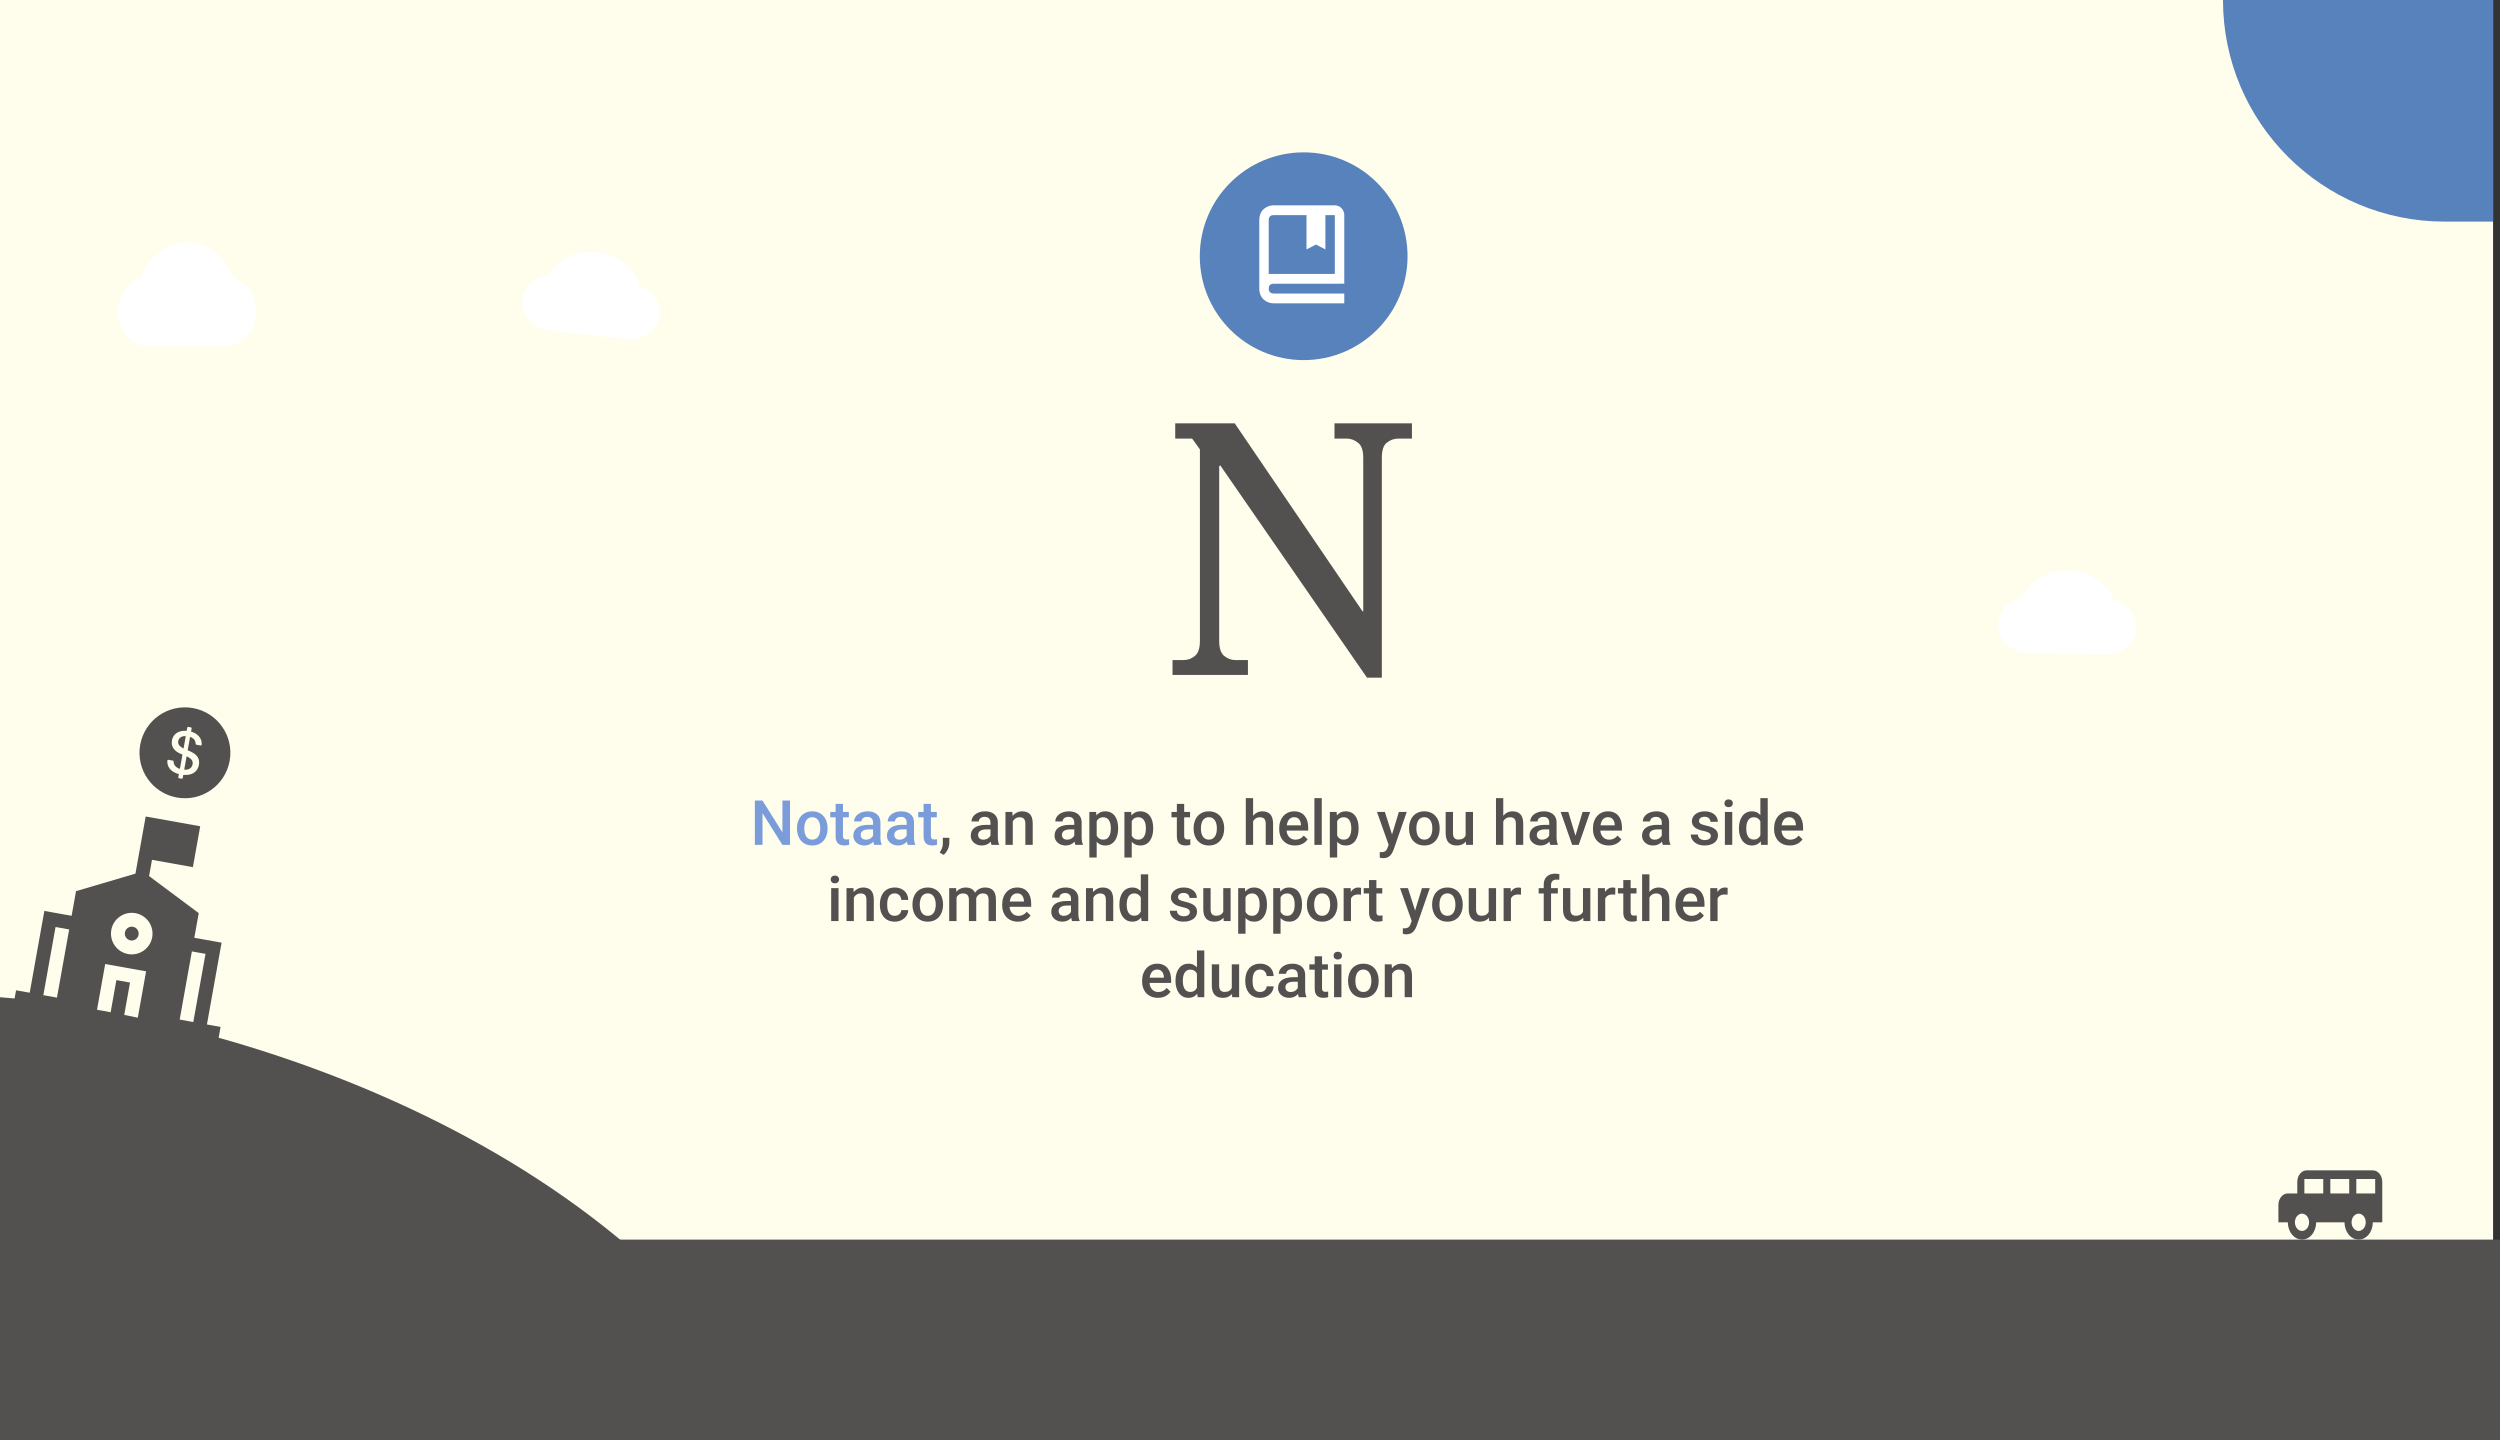 <svg width="361" height="208" viewBox="0 0 361 208" fill="none" xmlns="http://www.w3.org/2000/svg">
<rect x="0" y="0" width="361" height="208" fill="#333333" stroke="none"/>
<rect width="360" height="208" fill="#FFFEEC"/>
<path d="M178.297 61.133L196.754 88.282H196.852V66.114C196.852 65.007 196.591 64.275 196.07 63.917C195.582 63.526 195.045 63.331 194.459 63.331H192.701V61.133H203.883V63.331H201.93C201.311 63.331 200.758 63.526 200.27 63.917C199.781 64.275 199.537 65.007 199.537 66.114V97.852H197.389L176.197 67.188L176.051 67.335V92.53C176.051 93.604 176.295 94.337 176.783 94.727C177.271 95.118 177.809 95.313 178.395 95.313H180.201V97.462H169.312V95.313H170.924C171.51 95.313 172.047 95.118 172.535 94.727C173.023 94.337 173.268 93.604 173.268 92.53V64.893L172.145 63.331H169.703V61.133H178.297Z" fill="#535050"/>
<circle cx="188.25" cy="37" r="15" fill="#5782BB"/>
<path d="M192.75 29.649H183.886C183.064 29.649 181.841 30.214 181.841 31.771V41.677C181.841 43.234 183.064 43.8 183.886 43.8H194.114V42.384H183.894C183.579 42.376 183.204 42.246 183.204 41.677C183.204 41.605 183.211 41.542 183.221 41.484C183.297 41.077 183.618 40.976 183.894 40.969H193.432C193.444 40.969 193.453 40.963 193.465 40.962H194.114V31.064C194.114 30.283 193.502 29.649 192.75 29.649ZM192.75 39.554H183.204V31.771C183.204 31.201 183.579 31.072 183.886 31.064H188.659V36.017L190.023 35.309L191.386 36.017V31.064H192.75V39.554Z" fill="white"/>
<path d="M7.62939e-06 208V144C27.237 145.956 88.169 161.493 114 208H7.62939e-06Z" fill="#535050"/>
<g clip-path="url(#clip0_89_15)">
<path d="M19.2 133.828C18.939 133.781 18.67 133.84 18.453 133.992C18.235 134.143 18.087 134.375 18.04 134.636C17.993 134.897 18.052 135.166 18.203 135.384C18.355 135.602 18.587 135.75 18.848 135.797C19.109 135.844 19.378 135.785 19.596 135.633C19.813 135.482 19.962 135.25 20.009 134.989C20.055 134.728 19.996 134.459 19.845 134.241C19.693 134.024 19.462 133.875 19.2 133.828Z" fill="#535050"/>
<path fill-rule="evenodd" clip-rule="evenodd" d="M28.697 131.853L21.527 126.506L21.947 124.161L27.853 125.218L28.911 119.312L21.036 117.902L19.559 126.153L10.979 128.681L10.341 132.242L6.404 131.537L4.289 143.349L2.32 142.997L1.968 144.965L13.78 147.08L15.19 139.206L21.096 140.263L19.686 148.138L31.498 150.253L31.851 148.284L29.882 147.932L31.997 136.119L28.059 135.414L28.697 131.853ZM27.913 147.579L29.676 137.736L27.707 137.383L25.945 147.227L27.913 147.579ZM8.226 144.054L6.258 143.702L8.02 133.858L9.989 134.211L8.226 144.054ZM16.071 134.284C16.211 133.501 16.657 132.805 17.31 132.351C17.963 131.896 18.77 131.719 19.553 131.859C20.336 132 21.032 132.445 21.486 133.098C21.941 133.751 22.117 134.558 21.977 135.341C21.837 136.124 21.391 136.82 20.738 137.275C20.085 137.729 19.279 137.906 18.495 137.766C17.712 137.625 17.017 137.18 16.562 136.527C16.108 135.874 15.931 135.067 16.071 134.284Z" fill="#535050"/>
<path d="M17.717 147.785L18.775 141.879L16.806 141.527L15.749 147.433L17.717 147.785Z" fill="#535050"/>
</g>
<path d="M33.683 40.167C32.661 37.148 30.056 35 27.005 35C23.953 35 21.348 37.145 20.326 40.165C18.413 40.727 17 42.678 17 45C17 47.763 18.998 50 21.462 50H32.538C35.002 50 37 47.763 37 45C37 42.682 35.592 40.733 33.683 40.167Z" fill="white"/>
<path d="M92.389 41.277C91.639 38.763 89.24 36.769 86.207 36.432C83.174 36.096 80.396 37.514 79.114 39.803C77.163 40.039 75.586 41.434 75.382 43.281C75.138 45.477 76.926 47.476 79.376 47.748L90.384 48.969C92.833 49.241 95.016 47.682 95.26 45.485C95.464 43.642 94.236 41.937 92.389 41.277Z" fill="white"/>
<path d="M305.264 86.679C304.296 84.241 301.731 82.465 298.68 82.397C295.629 82.328 292.987 83.986 291.91 86.378C289.988 86.785 288.54 88.313 288.499 90.171C288.449 92.38 290.406 94.214 292.87 94.269L303.943 94.518C306.407 94.573 308.444 92.828 308.494 90.619C308.535 88.765 307.162 87.174 305.264 86.679Z" fill="white"/>
<g clip-path="url(#clip1_89_15)">
<path d="M27.861 102.244C24.293 101.606 20.883 103.981 20.244 107.548C19.606 111.115 21.98 114.525 25.548 115.164C29.115 115.803 32.525 113.428 33.164 109.861C33.803 106.293 31.428 102.883 27.861 102.244ZM26.465 111.894L26.386 112.351C26.375 112.415 26.313 112.459 26.25 112.447L25.84 112.374C25.777 112.363 25.734 112.302 25.746 112.238L25.827 111.785C24.563 111.461 24.091 110.623 24.168 109.819C24.175 109.75 24.238 109.702 24.306 109.714L24.972 109.833C25.029 109.843 25.07 109.892 25.069 109.949C25.061 110.419 25.356 110.825 25.979 111.024L26.348 108.966L26.008 108.812C25.286 108.497 24.652 107.898 24.827 106.923C25.015 105.872 25.915 105.45 26.953 105.533L27.039 105.057C27.05 104.994 27.111 104.951 27.175 104.963L27.58 105.035C27.643 105.046 27.686 105.108 27.674 105.171L27.59 105.643C28.56 105.919 29.198 106.628 29.124 107.542C29.119 107.611 29.055 107.661 28.985 107.648L28.338 107.532C28.28 107.522 28.239 107.47 28.242 107.413C28.26 106.981 27.984 106.578 27.448 106.404L27.101 108.341L27.452 108.491C28.345 108.889 28.901 109.45 28.722 110.451C28.527 111.537 27.612 111.998 26.465 111.894ZM25.735 107.017C25.67 107.384 25.845 107.708 26.301 107.971C26.364 108.011 26.428 108.045 26.505 108.082L26.825 106.294C26.28 106.267 25.829 106.494 25.735 107.017ZM27.066 109.268C27.027 109.252 26.989 109.234 26.945 109.213L26.6 111.141C27.224 111.196 27.708 110.935 27.809 110.369C27.889 109.927 27.711 109.597 27.066 109.268Z" fill="#535050"/>
</g>
<rect x="89" y="179" width="272" height="29" fill="#535050"/>
<path d="M342.636 169C343.393 169 344 169.742 344 170.667V176.5H342.636C342.636 177.163 342.421 177.799 342.037 178.268C341.654 178.737 341.133 179 340.591 179C340.048 179 339.528 178.737 339.145 178.268C338.761 177.799 338.545 177.163 338.545 176.5H334.455C334.455 177.163 334.239 177.799 333.855 178.268C333.472 178.737 332.952 179 332.409 179C331.867 179 331.346 178.737 330.963 178.268C330.579 177.799 330.364 177.163 330.364 176.5H329V174C329 173.075 329.607 172.333 330.364 172.333H331.727V170.667C331.727 169.742 332.334 169 333.091 169H342.636ZM335.477 170.25H332.75V172.333H335.477V170.25ZM342.977 170.25H340.25V172.333H342.977V170.25ZM339.227 170.25H336.5V172.333H339.227V170.25ZM340.591 175.25C340.32 175.25 340.06 175.382 339.868 175.616C339.676 175.851 339.568 176.168 339.568 176.5C339.568 176.832 339.676 177.149 339.868 177.384C340.06 177.618 340.32 177.75 340.591 177.75C340.862 177.75 341.122 177.618 341.314 177.384C341.506 177.149 341.614 176.832 341.614 176.5C341.614 176.168 341.506 175.851 341.314 175.616C341.122 175.382 340.862 175.25 340.591 175.25V175.25ZM332.409 175.25C332.138 175.25 331.878 175.382 331.686 175.616C331.494 175.851 331.386 176.168 331.386 176.5C331.386 176.832 331.494 177.149 331.686 177.384C331.878 177.618 332.138 177.75 332.409 177.75C332.68 177.75 332.94 177.618 333.132 177.384C333.324 177.149 333.432 176.832 333.432 176.5C333.432 176.168 333.324 175.851 333.132 175.616C332.94 175.382 332.68 175.25 332.409 175.25Z" fill="#535050"/>
<path d="M114.078 115.602V122H112.975L110.105 117.417V122H109.002V115.602H110.105L112.983 120.194V115.602H114.078ZM115.084 119.675V119.574C115.084 119.231 115.134 118.914 115.233 118.621C115.333 118.325 115.477 118.068 115.664 117.852C115.854 117.632 116.086 117.462 116.358 117.342C116.634 117.219 116.944 117.157 117.29 117.157C117.639 117.157 117.949 117.219 118.222 117.342C118.497 117.462 118.73 117.632 118.92 117.852C119.111 118.068 119.256 118.325 119.355 118.621C119.455 118.914 119.505 119.231 119.505 119.574V119.675C119.505 120.018 119.455 120.336 119.355 120.629C119.256 120.922 119.111 121.178 118.92 121.398C118.73 121.615 118.499 121.785 118.226 121.908C117.954 122.028 117.645 122.088 117.299 122.088C116.95 122.088 116.638 122.028 116.363 121.908C116.09 121.785 115.859 121.615 115.668 121.398C115.478 121.178 115.333 120.922 115.233 120.629C115.134 120.336 115.084 120.018 115.084 119.675ZM116.143 119.574V119.675C116.143 119.889 116.165 120.091 116.209 120.282C116.253 120.472 116.322 120.639 116.416 120.783C116.509 120.926 116.629 121.039 116.776 121.121C116.922 121.203 117.097 121.244 117.299 121.244C117.495 121.244 117.665 121.203 117.809 121.121C117.955 121.039 118.075 120.926 118.169 120.783C118.263 120.639 118.332 120.472 118.375 120.282C118.422 120.091 118.446 119.889 118.446 119.675V119.574C118.446 119.363 118.422 119.164 118.375 118.977C118.332 118.786 118.261 118.618 118.165 118.471C118.071 118.325 117.951 118.21 117.804 118.128C117.661 118.043 117.489 118.001 117.29 118.001C117.091 118.001 116.918 118.043 116.771 118.128C116.628 118.21 116.509 118.325 116.416 118.471C116.322 118.618 116.253 118.786 116.209 118.977C116.165 119.164 116.143 119.363 116.143 119.574ZM122.572 117.245V118.019H119.892V117.245H122.572ZM120.665 116.081H121.724V120.686C121.724 120.833 121.745 120.945 121.786 121.024C121.83 121.101 121.89 121.152 121.966 121.178C122.042 121.205 122.131 121.218 122.234 121.218C122.307 121.218 122.377 121.213 122.445 121.205C122.512 121.196 122.566 121.187 122.607 121.178L122.612 121.987C122.524 122.013 122.421 122.037 122.304 122.057C122.19 122.078 122.058 122.088 121.909 122.088C121.666 122.088 121.45 122.045 121.263 121.96C121.075 121.873 120.929 121.73 120.823 121.534C120.718 121.338 120.665 121.077 120.665 120.752V116.081ZM126.07 121.046V118.779C126.07 118.609 126.04 118.462 125.978 118.339C125.917 118.216 125.823 118.121 125.697 118.054C125.574 117.986 125.418 117.953 125.231 117.953C125.058 117.953 124.909 117.982 124.783 118.041C124.657 118.099 124.559 118.178 124.488 118.278C124.418 118.377 124.383 118.49 124.383 118.616H123.328C123.328 118.429 123.374 118.247 123.464 118.071C123.555 117.896 123.687 117.739 123.86 117.601C124.033 117.463 124.239 117.355 124.479 117.276C124.72 117.197 124.989 117.157 125.288 117.157C125.646 117.157 125.962 117.217 126.237 117.337C126.516 117.458 126.734 117.639 126.892 117.882C127.053 118.123 127.134 118.424 127.134 118.788V120.901C127.134 121.118 127.148 121.313 127.178 121.486C127.21 121.656 127.255 121.804 127.314 121.93V122H126.229C126.179 121.886 126.139 121.741 126.11 121.565C126.083 121.386 126.07 121.213 126.07 121.046ZM126.224 119.108L126.233 119.763H125.473C125.276 119.763 125.104 119.782 124.954 119.82C124.805 119.855 124.68 119.908 124.581 119.979C124.481 120.049 124.406 120.134 124.356 120.233C124.307 120.333 124.282 120.446 124.282 120.572C124.282 120.698 124.311 120.813 124.37 120.919C124.428 121.021 124.513 121.102 124.625 121.161C124.739 121.219 124.876 121.249 125.038 121.249C125.254 121.249 125.443 121.205 125.604 121.117C125.769 121.026 125.897 120.916 125.991 120.787C126.085 120.655 126.135 120.531 126.141 120.414L126.483 120.884C126.448 121.004 126.388 121.133 126.303 121.271C126.218 121.408 126.107 121.54 125.969 121.666C125.834 121.789 125.672 121.89 125.481 121.969C125.294 122.048 125.077 122.088 124.831 122.088C124.521 122.088 124.244 122.026 124 121.903C123.757 121.777 123.567 121.609 123.429 121.398C123.292 121.184 123.223 120.942 123.223 120.673C123.223 120.421 123.27 120.198 123.363 120.005C123.46 119.809 123.601 119.645 123.785 119.513C123.973 119.381 124.201 119.281 124.471 119.214C124.74 119.144 125.048 119.108 125.394 119.108H126.224ZM130.922 121.046V118.779C130.922 118.609 130.891 118.462 130.83 118.339C130.768 118.216 130.674 118.121 130.548 118.054C130.425 117.986 130.27 117.953 130.083 117.953C129.91 117.953 129.76 117.982 129.634 118.041C129.508 118.099 129.41 118.178 129.34 118.278C129.27 118.377 129.234 118.49 129.234 118.616H128.18C128.18 118.429 128.225 118.247 128.316 118.071C128.407 117.896 128.539 117.739 128.711 117.601C128.884 117.463 129.091 117.355 129.331 117.276C129.571 117.197 129.841 117.157 130.14 117.157C130.497 117.157 130.813 117.217 131.089 117.337C131.367 117.458 131.585 117.639 131.744 117.882C131.905 118.123 131.985 118.424 131.985 118.788V120.901C131.985 121.118 132 121.313 132.029 121.486C132.062 121.656 132.107 121.804 132.166 121.93V122H131.08C131.03 121.886 130.991 121.741 130.961 121.565C130.935 121.386 130.922 121.213 130.922 121.046ZM131.076 119.108L131.084 119.763H130.324C130.128 119.763 129.955 119.782 129.806 119.82C129.656 119.855 129.532 119.908 129.432 119.979C129.333 120.049 129.258 120.134 129.208 120.233C129.158 120.333 129.133 120.446 129.133 120.572C129.133 120.698 129.163 120.813 129.221 120.919C129.28 121.021 129.365 121.102 129.476 121.161C129.59 121.219 129.728 121.249 129.889 121.249C130.106 121.249 130.295 121.205 130.456 121.117C130.62 121.026 130.749 120.916 130.843 120.787C130.937 120.655 130.986 120.531 130.992 120.414L131.335 120.884C131.3 121.004 131.24 121.133 131.155 121.271C131.07 121.408 130.958 121.54 130.821 121.666C130.686 121.789 130.523 121.89 130.333 121.969C130.146 122.048 129.929 122.088 129.683 122.088C129.372 122.088 129.095 122.026 128.852 121.903C128.609 121.777 128.418 121.609 128.281 121.398C128.143 121.184 128.074 120.942 128.074 120.673C128.074 120.421 128.121 120.198 128.215 120.005C128.312 119.809 128.452 119.645 128.637 119.513C128.824 119.381 129.053 119.281 129.322 119.214C129.592 119.144 129.899 119.108 130.245 119.108H131.076ZM135.272 117.245V118.019H132.592V117.245H135.272ZM133.365 116.081H134.424V120.686C134.424 120.833 134.445 120.945 134.486 121.024C134.53 121.101 134.59 121.152 134.666 121.178C134.742 121.205 134.832 121.218 134.934 121.218C135.007 121.218 135.078 121.213 135.145 121.205C135.212 121.196 135.267 121.187 135.308 121.178L135.312 121.987C135.224 122.013 135.122 122.037 135.004 122.057C134.89 122.078 134.758 122.088 134.609 122.088C134.366 122.088 134.15 122.045 133.963 121.96C133.775 121.873 133.629 121.73 133.523 121.534C133.418 121.338 133.365 121.077 133.365 120.752V116.081Z" fill="#7B9CDA"/>
<path d="M137.083 120.98L137.079 121.736C137.079 122.035 137.004 122.343 136.854 122.659C136.705 122.976 136.507 123.236 136.261 123.441L135.694 123.112C135.776 122.98 135.851 122.847 135.918 122.712C135.986 122.577 136.04 122.434 136.081 122.281C136.122 122.129 136.143 121.96 136.143 121.776V120.98H137.083ZM143.024 121.046V118.779C143.024 118.609 142.994 118.462 142.932 118.339C142.871 118.216 142.777 118.121 142.651 118.054C142.528 117.986 142.373 117.953 142.185 117.953C142.012 117.953 141.863 117.982 141.737 118.041C141.611 118.099 141.513 118.178 141.442 118.278C141.372 118.377 141.337 118.49 141.337 118.616H140.282C140.282 118.429 140.328 118.247 140.418 118.071C140.509 117.896 140.641 117.739 140.814 117.601C140.987 117.463 141.193 117.355 141.434 117.276C141.674 117.197 141.943 117.157 142.242 117.157C142.6 117.157 142.916 117.217 143.191 117.337C143.47 117.458 143.688 117.639 143.846 117.882C144.007 118.123 144.088 118.424 144.088 118.788V120.901C144.088 121.118 144.103 121.313 144.132 121.486C144.164 121.656 144.209 121.804 144.268 121.93V122H143.183C143.133 121.886 143.093 121.741 143.064 121.565C143.038 121.386 143.024 121.213 143.024 121.046ZM143.178 119.108L143.187 119.763H142.427C142.23 119.763 142.058 119.782 141.908 119.82C141.759 119.855 141.634 119.908 141.535 119.979C141.435 120.049 141.36 120.134 141.311 120.233C141.261 120.333 141.236 120.446 141.236 120.572C141.236 120.698 141.265 120.813 141.324 120.919C141.382 121.021 141.467 121.102 141.579 121.161C141.693 121.219 141.831 121.249 141.992 121.249C142.208 121.249 142.397 121.205 142.559 121.117C142.723 121.026 142.852 120.916 142.945 120.787C143.039 120.655 143.089 120.531 143.095 120.414L143.438 120.884C143.402 121.004 143.342 121.133 143.257 121.271C143.172 121.408 143.061 121.54 142.923 121.666C142.789 121.789 142.626 121.89 142.436 121.969C142.248 122.048 142.031 122.088 141.785 122.088C141.475 122.088 141.198 122.026 140.955 121.903C140.711 121.777 140.521 121.609 140.383 121.398C140.246 121.184 140.177 120.942 140.177 120.673C140.177 120.421 140.224 120.198 140.317 120.005C140.414 119.809 140.555 119.645 140.739 119.513C140.927 119.381 141.155 119.281 141.425 119.214C141.694 119.144 142.002 119.108 142.348 119.108H143.178ZM146.246 118.26V122H145.187V117.245H146.184L146.246 118.26ZM146.057 119.447L145.714 119.442C145.717 119.105 145.764 118.796 145.854 118.515C145.948 118.234 146.077 117.992 146.241 117.79C146.408 117.588 146.607 117.433 146.839 117.324C147.07 117.213 147.328 117.157 147.612 117.157C147.841 117.157 148.047 117.189 148.232 117.254C148.419 117.315 148.579 117.417 148.711 117.557C148.846 117.698 148.948 117.881 149.019 118.106C149.089 118.329 149.124 118.603 149.124 118.928V122H148.061V118.924C148.061 118.695 148.027 118.515 147.959 118.383C147.895 118.249 147.8 118.153 147.674 118.098C147.551 118.039 147.397 118.01 147.212 118.01C147.031 118.01 146.868 118.048 146.725 118.124C146.581 118.2 146.459 118.304 146.36 118.436C146.263 118.568 146.188 118.72 146.136 118.893C146.083 119.066 146.057 119.25 146.057 119.447ZM155.127 121.046V118.779C155.127 118.609 155.096 118.462 155.035 118.339C154.973 118.216 154.879 118.121 154.753 118.054C154.63 117.986 154.475 117.953 154.288 117.953C154.115 117.953 153.965 117.982 153.839 118.041C153.713 118.099 153.615 118.178 153.545 118.278C153.475 118.377 153.439 118.49 153.439 118.616H152.385C152.385 118.429 152.43 118.247 152.521 118.071C152.612 117.896 152.744 117.739 152.917 117.601C153.089 117.463 153.296 117.355 153.536 117.276C153.776 117.197 154.046 117.157 154.345 117.157C154.702 117.157 155.019 117.217 155.294 117.337C155.572 117.458 155.791 117.639 155.949 117.882C156.11 118.123 156.19 118.424 156.19 118.788V120.901C156.19 121.118 156.205 121.313 156.234 121.486C156.267 121.656 156.312 121.804 156.371 121.93V122H155.285C155.235 121.886 155.196 121.741 155.167 121.565C155.14 121.386 155.127 121.213 155.127 121.046ZM155.281 119.108L155.29 119.763H154.529C154.333 119.763 154.16 119.782 154.011 119.82C153.861 119.855 153.737 119.908 153.637 119.979C153.538 120.049 153.463 120.134 153.413 120.233C153.363 120.333 153.338 120.446 153.338 120.572C153.338 120.698 153.368 120.813 153.426 120.919C153.485 121.021 153.57 121.102 153.681 121.161C153.795 121.219 153.933 121.249 154.094 121.249C154.311 121.249 154.5 121.205 154.661 121.117C154.825 121.026 154.954 120.916 155.048 120.787C155.142 120.655 155.191 120.531 155.197 120.414L155.54 120.884C155.505 121.004 155.445 121.133 155.36 121.271C155.275 121.408 155.164 121.54 155.026 121.666C154.891 121.789 154.729 121.89 154.538 121.969C154.351 122.048 154.134 122.088 153.888 122.088C153.577 122.088 153.3 122.026 153.057 121.903C152.814 121.777 152.624 121.609 152.486 121.398C152.348 121.184 152.279 120.942 152.279 120.673C152.279 120.421 152.326 120.198 152.42 120.005C152.517 119.809 152.657 119.645 152.842 119.513C153.029 119.381 153.258 119.281 153.527 119.214C153.797 119.144 154.104 119.108 154.45 119.108H155.281ZM158.361 118.159V123.828H157.302V117.245H158.278L158.361 118.159ZM161.459 119.579V119.671C161.459 120.017 161.418 120.337 161.336 120.633C161.257 120.926 161.139 121.183 160.98 121.402C160.825 121.619 160.633 121.788 160.405 121.908C160.176 122.028 159.913 122.088 159.614 122.088C159.318 122.088 159.059 122.034 158.836 121.925C158.616 121.814 158.43 121.657 158.278 121.455C158.125 121.253 158.002 121.016 157.909 120.743C157.818 120.468 157.753 120.166 157.715 119.838V119.482C157.753 119.133 157.818 118.817 157.909 118.533C158.002 118.249 158.125 118.004 158.278 117.799C158.43 117.594 158.616 117.436 158.836 117.324C159.056 117.213 159.312 117.157 159.605 117.157C159.904 117.157 160.169 117.216 160.4 117.333C160.632 117.447 160.827 117.611 160.985 117.825C161.143 118.036 161.262 118.291 161.341 118.59C161.42 118.886 161.459 119.215 161.459 119.579ZM160.4 119.671V119.579C160.4 119.359 160.38 119.155 160.339 118.968C160.298 118.777 160.233 118.61 160.146 118.467C160.058 118.323 159.945 118.212 159.807 118.133C159.672 118.051 159.51 118.01 159.319 118.01C159.132 118.01 158.971 118.042 158.836 118.106C158.701 118.168 158.588 118.254 158.498 118.366C158.407 118.477 158.336 118.607 158.287 118.757C158.237 118.903 158.202 119.063 158.181 119.236V120.088C158.216 120.299 158.276 120.493 158.361 120.668C158.446 120.844 158.566 120.985 158.722 121.09C158.88 121.193 159.082 121.244 159.328 121.244C159.519 121.244 159.681 121.203 159.816 121.121C159.951 121.039 160.061 120.926 160.146 120.783C160.233 120.636 160.298 120.468 160.339 120.277C160.38 120.087 160.4 119.885 160.4 119.671ZM163.424 118.159V123.828H162.365V117.245H163.34L163.424 118.159ZM166.522 119.579V119.671C166.522 120.017 166.481 120.337 166.399 120.633C166.32 120.926 166.201 121.183 166.043 121.402C165.888 121.619 165.696 121.788 165.467 121.908C165.239 122.028 164.975 122.088 164.676 122.088C164.38 122.088 164.121 122.034 163.898 121.925C163.679 121.814 163.493 121.657 163.34 121.455C163.188 121.253 163.065 121.016 162.971 120.743C162.88 120.468 162.816 120.166 162.778 119.838V119.482C162.816 119.133 162.88 118.817 162.971 118.533C163.065 118.249 163.188 118.004 163.34 117.799C163.493 117.594 163.679 117.436 163.898 117.324C164.118 117.213 164.375 117.157 164.667 117.157C164.966 117.157 165.231 117.216 165.463 117.333C165.694 117.447 165.889 117.611 166.047 117.825C166.206 118.036 166.324 118.291 166.403 118.59C166.482 118.886 166.522 119.215 166.522 119.579ZM165.463 119.671V119.579C165.463 119.359 165.442 119.155 165.401 118.968C165.36 118.777 165.296 118.61 165.208 118.467C165.12 118.323 165.007 118.212 164.87 118.133C164.735 118.051 164.572 118.01 164.382 118.01C164.194 118.01 164.033 118.042 163.898 118.106C163.764 118.168 163.651 118.254 163.56 118.366C163.469 118.477 163.399 118.607 163.349 118.757C163.299 118.903 163.264 119.063 163.244 119.236V120.088C163.279 120.299 163.339 120.493 163.424 120.668C163.509 120.844 163.629 120.985 163.784 121.09C163.942 121.193 164.145 121.244 164.391 121.244C164.581 121.244 164.744 121.203 164.878 121.121C165.013 121.039 165.123 120.926 165.208 120.783C165.296 120.636 165.36 120.468 165.401 120.277C165.442 120.087 165.463 119.885 165.463 119.671ZM171.844 117.245V118.019H169.163V117.245H171.844ZM169.937 116.081H170.996V120.686C170.996 120.833 171.016 120.945 171.057 121.024C171.101 121.101 171.161 121.152 171.237 121.178C171.313 121.205 171.403 121.218 171.505 121.218C171.579 121.218 171.649 121.213 171.716 121.205C171.784 121.196 171.838 121.187 171.879 121.178L171.883 121.987C171.795 122.013 171.693 122.037 171.576 122.057C171.461 122.078 171.33 122.088 171.18 122.088C170.937 122.088 170.722 122.045 170.534 121.96C170.347 121.873 170.2 121.73 170.095 121.534C169.989 121.338 169.937 121.077 169.937 120.752V116.081ZM172.354 119.675V119.574C172.354 119.231 172.403 118.914 172.503 118.621C172.603 118.325 172.746 118.068 172.934 117.852C173.124 117.632 173.355 117.462 173.628 117.342C173.903 117.219 174.214 117.157 174.56 117.157C174.908 117.157 175.219 117.219 175.491 117.342C175.767 117.462 176 117.632 176.19 117.852C176.38 118.068 176.525 118.325 176.625 118.621C176.725 118.914 176.774 119.231 176.774 119.574V119.675C176.774 120.018 176.725 120.336 176.625 120.629C176.525 120.922 176.38 121.178 176.19 121.398C176 121.615 175.768 121.785 175.496 121.908C175.223 122.028 174.914 122.088 174.568 122.088C174.22 122.088 173.908 122.028 173.632 121.908C173.36 121.785 173.128 121.615 172.938 121.398C172.748 121.178 172.603 120.922 172.503 120.629C172.403 120.336 172.354 120.018 172.354 119.675ZM173.413 119.574V119.675C173.413 119.889 173.435 120.091 173.479 120.282C173.522 120.472 173.591 120.639 173.685 120.783C173.779 120.926 173.899 121.039 174.045 121.121C174.192 121.203 174.366 121.244 174.568 121.244C174.765 121.244 174.935 121.203 175.078 121.121C175.225 121.039 175.345 120.926 175.438 120.783C175.532 120.639 175.601 120.472 175.645 120.282C175.692 120.091 175.715 119.889 175.715 119.675V119.574C175.715 119.363 175.692 119.164 175.645 118.977C175.601 118.786 175.531 118.618 175.434 118.471C175.34 118.325 175.22 118.21 175.074 118.128C174.93 118.043 174.759 118.001 174.56 118.001C174.36 118.001 174.188 118.043 174.041 118.128C173.897 118.21 173.779 118.325 173.685 118.471C173.591 118.618 173.522 118.786 173.479 118.977C173.435 119.164 173.413 119.363 173.413 119.574ZM180.949 115.25V122H179.895V115.25H180.949ZM180.765 119.447L180.422 119.442C180.425 119.114 180.47 118.811 180.558 118.533C180.649 118.254 180.775 118.013 180.936 117.808C181.1 117.6 181.296 117.44 181.525 117.329C181.753 117.214 182.007 117.157 182.285 117.157C182.52 117.157 182.73 117.189 182.918 117.254C183.108 117.318 183.272 117.422 183.41 117.566C183.548 117.707 183.652 117.891 183.722 118.12C183.795 118.345 183.832 118.621 183.832 118.946V122H182.769V118.937C182.769 118.708 182.735 118.527 182.667 118.392C182.603 118.257 182.508 118.161 182.382 118.102C182.256 118.041 182.102 118.01 181.92 118.01C181.73 118.01 181.562 118.048 181.415 118.124C181.271 118.2 181.151 118.304 181.055 118.436C180.958 118.568 180.885 118.72 180.835 118.893C180.788 119.066 180.765 119.25 180.765 119.447ZM187 122.088C186.649 122.088 186.331 122.031 186.047 121.917C185.766 121.799 185.525 121.637 185.326 121.429C185.13 121.221 184.979 120.976 184.874 120.695C184.768 120.414 184.715 120.11 184.715 119.785V119.609C184.715 119.237 184.77 118.9 184.878 118.599C184.986 118.297 185.137 118.039 185.331 117.825C185.524 117.608 185.752 117.443 186.016 117.329C186.28 117.214 186.565 117.157 186.873 117.157C187.213 117.157 187.51 117.214 187.765 117.329C188.02 117.443 188.231 117.604 188.398 117.812C188.568 118.017 188.694 118.262 188.776 118.546C188.861 118.83 188.903 119.144 188.903 119.486V119.939H185.229V119.179H187.857V119.095C187.852 118.905 187.813 118.726 187.743 118.559C187.676 118.392 187.572 118.257 187.431 118.155C187.291 118.052 187.103 118.001 186.869 118.001C186.693 118.001 186.536 118.039 186.398 118.115C186.264 118.188 186.151 118.295 186.06 118.436C185.969 118.577 185.899 118.747 185.849 118.946C185.802 119.142 185.779 119.363 185.779 119.609V119.785C185.779 119.993 185.807 120.187 185.862 120.365C185.921 120.541 186.006 120.695 186.117 120.827C186.229 120.958 186.363 121.062 186.521 121.139C186.68 121.212 186.86 121.249 187.062 121.249C187.317 121.249 187.544 121.197 187.743 121.095C187.942 120.992 188.115 120.847 188.262 120.66L188.82 121.2C188.717 121.35 188.584 121.493 188.42 121.631C188.256 121.766 188.055 121.875 187.818 121.96C187.583 122.045 187.311 122.088 187 122.088ZM190.863 115.25V122H189.8V115.25H190.863ZM193.087 118.159V123.828H192.028V117.245H193.003L193.087 118.159ZM196.185 119.579V119.671C196.185 120.017 196.144 120.337 196.062 120.633C195.983 120.926 195.864 121.183 195.706 121.402C195.551 121.619 195.359 121.788 195.13 121.908C194.902 122.028 194.638 122.088 194.339 122.088C194.043 122.088 193.784 122.034 193.562 121.925C193.342 121.814 193.156 121.657 193.003 121.455C192.851 121.253 192.728 121.016 192.634 120.743C192.543 120.468 192.479 120.166 192.441 119.838V119.482C192.479 119.133 192.543 118.817 192.634 118.533C192.728 118.249 192.851 118.004 193.003 117.799C193.156 117.594 193.342 117.436 193.562 117.324C193.781 117.213 194.038 117.157 194.331 117.157C194.629 117.157 194.895 117.216 195.126 117.333C195.357 117.447 195.552 117.611 195.71 117.825C195.869 118.036 195.987 118.291 196.066 118.59C196.146 118.886 196.185 119.215 196.185 119.579ZM195.126 119.671V119.579C195.126 119.359 195.105 119.155 195.064 118.968C195.023 118.777 194.959 118.61 194.871 118.467C194.783 118.323 194.67 118.212 194.533 118.133C194.398 118.051 194.235 118.01 194.045 118.01C193.857 118.01 193.696 118.042 193.562 118.106C193.427 118.168 193.314 118.254 193.223 118.366C193.132 118.477 193.062 118.607 193.012 118.757C192.962 118.903 192.927 119.063 192.907 119.236V120.088C192.942 120.299 193.002 120.493 193.087 120.668C193.172 120.844 193.292 120.985 193.447 121.09C193.605 121.193 193.808 121.244 194.054 121.244C194.244 121.244 194.407 121.203 194.542 121.121C194.676 121.039 194.786 120.926 194.871 120.783C194.959 120.636 195.023 120.468 195.064 120.277C195.105 120.087 195.126 119.885 195.126 119.671ZM200.707 121.481L201.999 117.245H203.133L201.226 122.725C201.182 122.842 201.125 122.97 201.054 123.107C200.984 123.245 200.892 123.375 200.777 123.499C200.666 123.625 200.527 123.726 200.36 123.802C200.193 123.881 199.991 123.92 199.753 123.92C199.66 123.92 199.569 123.912 199.481 123.894C199.396 123.879 199.315 123.863 199.239 123.846L199.235 123.037C199.264 123.04 199.299 123.043 199.34 123.046C199.384 123.049 199.419 123.05 199.446 123.05C199.622 123.05 199.768 123.028 199.885 122.984C200.002 122.943 200.098 122.876 200.171 122.782C200.247 122.688 200.312 122.562 200.364 122.404L200.707 121.481ZM199.978 117.245L201.107 120.805L201.296 121.921L200.562 122.11L198.835 117.245H199.978ZM203.467 119.675V119.574C203.467 119.231 203.517 118.914 203.616 118.621C203.716 118.325 203.859 118.068 204.047 117.852C204.237 117.632 204.469 117.462 204.741 117.342C205.017 117.219 205.327 117.157 205.673 117.157C206.021 117.157 206.332 117.219 206.604 117.342C206.88 117.462 207.113 117.632 207.303 117.852C207.494 118.068 207.639 118.325 207.738 118.621C207.838 118.914 207.888 119.231 207.888 119.574V119.675C207.888 120.018 207.838 120.336 207.738 120.629C207.639 120.922 207.494 121.178 207.303 121.398C207.113 121.615 206.881 121.785 206.609 121.908C206.336 122.028 206.027 122.088 205.682 122.088C205.333 122.088 205.021 122.028 204.746 121.908C204.473 121.785 204.242 121.615 204.051 121.398C203.861 121.178 203.716 120.922 203.616 120.629C203.517 120.336 203.467 120.018 203.467 119.675ZM204.526 119.574V119.675C204.526 119.889 204.548 120.091 204.592 120.282C204.636 120.472 204.705 120.639 204.798 120.783C204.892 120.926 205.012 121.039 205.159 121.121C205.305 121.203 205.479 121.244 205.682 121.244C205.878 121.244 206.048 121.203 206.191 121.121C206.338 121.039 206.458 120.926 206.552 120.783C206.646 120.639 206.714 120.472 206.758 120.282C206.805 120.091 206.829 119.889 206.829 119.675V119.574C206.829 119.363 206.805 119.164 206.758 118.977C206.714 118.786 206.644 118.618 206.547 118.471C206.454 118.325 206.333 118.21 206.187 118.128C206.043 118.043 205.872 118.001 205.673 118.001C205.474 118.001 205.301 118.043 205.154 118.128C205.011 118.21 204.892 118.325 204.798 118.471C204.705 118.618 204.636 118.786 204.592 118.977C204.548 119.164 204.526 119.363 204.526 119.574ZM211.636 120.879V117.245H212.7V122H211.698L211.636 120.879ZM211.786 119.891L212.142 119.882C212.142 120.201 212.106 120.496 212.036 120.765C211.966 121.032 211.857 121.265 211.711 121.464C211.564 121.66 211.377 121.814 211.148 121.925C210.92 122.034 210.646 122.088 210.327 122.088C210.095 122.088 209.883 122.054 209.689 121.987C209.496 121.919 209.329 121.815 209.188 121.675C209.051 121.534 208.944 121.351 208.868 121.125C208.792 120.9 208.753 120.63 208.753 120.317V117.245H209.812V120.326C209.812 120.499 209.833 120.644 209.874 120.761C209.915 120.875 209.971 120.967 210.041 121.038C210.111 121.108 210.193 121.158 210.287 121.187C210.381 121.216 210.48 121.231 210.586 121.231C210.888 121.231 211.125 121.172 211.298 121.055C211.474 120.935 211.598 120.774 211.671 120.572C211.748 120.37 211.786 120.143 211.786 119.891ZM217.072 115.25V122H216.018V115.25H217.072ZM216.888 119.447L216.545 119.442C216.548 119.114 216.593 118.811 216.681 118.533C216.772 118.254 216.898 118.013 217.059 117.808C217.223 117.6 217.419 117.44 217.648 117.329C217.876 117.214 218.13 117.157 218.408 117.157C218.643 117.157 218.854 117.189 219.041 117.254C219.231 117.318 219.396 117.422 219.533 117.566C219.671 117.707 219.775 117.891 219.845 118.12C219.918 118.345 219.955 118.621 219.955 118.946V122H218.892V118.937C218.892 118.708 218.858 118.527 218.791 118.392C218.726 118.257 218.631 118.161 218.505 118.102C218.379 118.041 218.225 118.01 218.043 118.01C217.853 118.01 217.685 118.048 217.538 118.124C217.395 118.2 217.274 118.304 217.178 118.436C217.081 118.568 217.008 118.72 216.958 118.893C216.911 119.066 216.888 119.25 216.888 119.447ZM223.708 121.046V118.779C223.708 118.609 223.677 118.462 223.616 118.339C223.554 118.216 223.46 118.121 223.334 118.054C223.211 117.986 223.056 117.953 222.869 117.953C222.696 117.953 222.546 117.982 222.42 118.041C222.294 118.099 222.196 118.178 222.126 118.278C222.056 118.377 222.021 118.49 222.021 118.616H220.966C220.966 118.429 221.011 118.247 221.102 118.071C221.193 117.896 221.325 117.739 221.498 117.601C221.67 117.463 221.877 117.355 222.117 117.276C222.357 117.197 222.627 117.157 222.926 117.157C223.283 117.157 223.6 117.217 223.875 117.337C224.153 117.458 224.372 117.639 224.53 117.882C224.691 118.123 224.771 118.424 224.771 118.788V120.901C224.771 121.118 224.786 121.313 224.815 121.486C224.848 121.656 224.893 121.804 224.952 121.93V122H223.866C223.816 121.886 223.777 121.741 223.748 121.565C223.721 121.386 223.708 121.213 223.708 121.046ZM223.862 119.108L223.871 119.763H223.11C222.914 119.763 222.741 119.782 222.592 119.82C222.442 119.855 222.318 119.908 222.218 119.979C222.119 120.049 222.044 120.134 221.994 120.233C221.944 120.333 221.919 120.446 221.919 120.572C221.919 120.698 221.949 120.813 222.007 120.919C222.066 121.021 222.151 121.102 222.262 121.161C222.376 121.219 222.514 121.249 222.675 121.249C222.892 121.249 223.081 121.205 223.242 121.117C223.406 121.026 223.535 120.916 223.629 120.787C223.723 120.655 223.772 120.531 223.778 120.414L224.121 120.884C224.086 121.004 224.026 121.133 223.941 121.271C223.856 121.408 223.745 121.54 223.607 121.666C223.472 121.789 223.31 121.89 223.119 121.969C222.932 122.048 222.715 122.088 222.469 122.088C222.158 122.088 221.881 122.026 221.638 121.903C221.395 121.777 221.205 121.609 221.067 121.398C220.929 121.184 220.86 120.942 220.86 120.673C220.86 120.421 220.907 120.198 221.001 120.005C221.098 119.809 221.238 119.645 221.423 119.513C221.61 119.381 221.839 119.281 222.108 119.214C222.378 119.144 222.686 119.108 223.031 119.108H223.862ZM227.355 121.161L228.52 117.245H229.619L227.966 122H227.281L227.355 121.161ZM226.463 117.245L227.65 121.178L227.707 122H227.021L225.36 117.245H226.463ZM232.308 122.088C231.957 122.088 231.639 122.031 231.354 121.917C231.073 121.799 230.833 121.637 230.634 121.429C230.438 121.221 230.287 120.976 230.181 120.695C230.076 120.414 230.023 120.11 230.023 119.785V119.609C230.023 119.237 230.077 118.9 230.186 118.599C230.294 118.297 230.445 118.039 230.638 117.825C230.832 117.608 231.06 117.443 231.324 117.329C231.587 117.214 231.873 117.157 232.181 117.157C232.521 117.157 232.818 117.214 233.073 117.329C233.328 117.443 233.539 117.604 233.706 117.812C233.875 118.017 234.001 118.262 234.083 118.546C234.168 118.83 234.211 119.144 234.211 119.486V119.939H230.537V119.179H233.165V119.095C233.159 118.905 233.121 118.726 233.051 118.559C232.983 118.392 232.879 118.257 232.739 118.155C232.598 118.052 232.411 118.001 232.176 118.001C232 118.001 231.844 118.039 231.706 118.115C231.571 118.188 231.458 118.295 231.368 118.436C231.277 118.577 231.207 118.747 231.157 118.946C231.11 119.142 231.086 119.363 231.086 119.609V119.785C231.086 119.993 231.114 120.187 231.17 120.365C231.229 120.541 231.313 120.695 231.425 120.827C231.536 120.958 231.671 121.062 231.829 121.139C231.987 121.212 232.167 121.249 232.37 121.249C232.625 121.249 232.852 121.197 233.051 121.095C233.25 120.992 233.423 120.847 233.569 120.66L234.127 121.2C234.025 121.35 233.892 121.493 233.728 121.631C233.563 121.766 233.363 121.875 233.125 121.96C232.891 122.045 232.619 122.088 232.308 122.088ZM239.959 121.046V118.779C239.959 118.609 239.928 118.462 239.867 118.339C239.805 118.216 239.711 118.121 239.585 118.054C239.462 117.986 239.307 117.953 239.12 117.953C238.947 117.953 238.797 117.982 238.671 118.041C238.545 118.099 238.447 118.178 238.377 118.278C238.307 118.377 238.271 118.49 238.271 118.616H237.217C237.217 118.429 237.262 118.247 237.353 118.071C237.444 117.896 237.576 117.739 237.749 117.601C237.921 117.463 238.128 117.355 238.368 117.276C238.608 117.197 238.878 117.157 239.177 117.157C239.534 117.157 239.851 117.217 240.126 117.337C240.404 117.458 240.623 117.639 240.781 117.882C240.942 118.123 241.022 118.424 241.022 118.788V120.901C241.022 121.118 241.037 121.313 241.066 121.486C241.099 121.656 241.144 121.804 241.203 121.93V122H240.117C240.067 121.886 240.028 121.741 239.999 121.565C239.972 121.386 239.959 121.213 239.959 121.046ZM240.113 119.108L240.122 119.763H239.361C239.165 119.763 238.992 119.782 238.843 119.82C238.693 119.855 238.569 119.908 238.469 119.979C238.37 120.049 238.295 120.134 238.245 120.233C238.195 120.333 238.17 120.446 238.17 120.572C238.17 120.698 238.2 120.813 238.258 120.919C238.317 121.021 238.402 121.102 238.513 121.161C238.627 121.219 238.765 121.249 238.926 121.249C239.143 121.249 239.332 121.205 239.493 121.117C239.657 121.026 239.786 120.916 239.88 120.787C239.974 120.655 240.023 120.531 240.029 120.414L240.372 120.884C240.337 121.004 240.277 121.133 240.192 121.271C240.107 121.408 239.996 121.54 239.858 121.666C239.723 121.789 239.561 121.89 239.37 121.969C239.183 122.048 238.966 122.088 238.72 122.088C238.409 122.088 238.132 122.026 237.889 121.903C237.646 121.777 237.456 121.609 237.318 121.398C237.18 121.184 237.111 120.942 237.111 120.673C237.111 120.421 237.158 120.198 237.252 120.005C237.349 119.809 237.489 119.645 237.674 119.513C237.861 119.381 238.09 119.281 238.359 119.214C238.629 119.144 238.937 119.108 239.282 119.108H240.113ZM247.039 120.712C247.039 120.607 247.012 120.512 246.959 120.427C246.907 120.339 246.806 120.26 246.656 120.189C246.51 120.119 246.293 120.055 246.006 119.996C245.754 119.94 245.522 119.875 245.312 119.798C245.104 119.719 244.925 119.624 244.775 119.513C244.626 119.401 244.51 119.27 244.428 119.117C244.346 118.965 244.305 118.789 244.305 118.59C244.305 118.396 244.348 118.213 244.433 118.041C244.518 117.868 244.639 117.715 244.797 117.583C244.956 117.452 245.147 117.348 245.373 117.271C245.602 117.195 245.856 117.157 246.138 117.157C246.536 117.157 246.877 117.225 247.162 117.359C247.449 117.491 247.668 117.671 247.821 117.9C247.973 118.125 248.049 118.38 248.049 118.665H246.99C246.99 118.539 246.958 118.421 246.894 118.313C246.832 118.202 246.738 118.112 246.612 118.045C246.486 117.975 246.328 117.939 246.138 117.939C245.956 117.939 245.805 117.969 245.685 118.027C245.568 118.083 245.48 118.156 245.421 118.247C245.366 118.338 245.338 118.438 245.338 118.546C245.338 118.625 245.353 118.697 245.382 118.761C245.414 118.823 245.467 118.88 245.54 118.933C245.613 118.982 245.713 119.029 245.839 119.073C245.968 119.117 246.129 119.16 246.322 119.201C246.686 119.277 246.998 119.375 247.258 119.495C247.522 119.612 247.724 119.765 247.865 119.952C248.005 120.137 248.076 120.371 248.076 120.655C248.076 120.866 248.03 121.06 247.939 121.235C247.852 121.408 247.723 121.559 247.553 121.688C247.383 121.814 247.179 121.912 246.942 121.982C246.708 122.053 246.444 122.088 246.151 122.088C245.72 122.088 245.355 122.012 245.057 121.859C244.758 121.704 244.531 121.506 244.375 121.266C244.223 121.023 244.147 120.771 244.147 120.51H245.171C245.183 120.707 245.237 120.863 245.333 120.98C245.433 121.095 245.556 121.178 245.703 121.231C245.852 121.281 246.006 121.306 246.164 121.306C246.354 121.306 246.514 121.281 246.643 121.231C246.772 121.178 246.87 121.108 246.938 121.02C247.005 120.929 247.039 120.827 247.039 120.712ZM250.137 117.245V122H249.073V117.245H250.137ZM249.003 115.997C249.003 115.836 249.056 115.703 249.161 115.597C249.27 115.489 249.419 115.435 249.609 115.435C249.797 115.435 249.945 115.489 250.053 115.597C250.162 115.703 250.216 115.836 250.216 115.997C250.216 116.155 250.162 116.287 250.053 116.393C249.945 116.498 249.797 116.551 249.609 116.551C249.419 116.551 249.27 116.498 249.161 116.393C249.056 116.287 249.003 116.155 249.003 115.997ZM254.197 121.016V115.25H255.261V122H254.298L254.197 121.016ZM251.104 119.675V119.583C251.104 119.223 251.146 118.895 251.231 118.599C251.316 118.3 251.439 118.043 251.6 117.83C251.761 117.613 251.958 117.447 252.189 117.333C252.42 117.216 252.681 117.157 252.971 117.157C253.258 117.157 253.51 117.213 253.727 117.324C253.944 117.436 254.128 117.595 254.281 117.803C254.433 118.008 254.555 118.254 254.646 118.542C254.736 118.826 254.801 119.142 254.839 119.491V119.785C254.801 120.125 254.736 120.436 254.646 120.717C254.555 120.998 254.433 121.241 254.281 121.446C254.128 121.651 253.942 121.81 253.723 121.921C253.506 122.032 253.252 122.088 252.962 122.088C252.675 122.088 252.416 122.028 252.185 121.908C251.956 121.788 251.761 121.619 251.6 121.402C251.439 121.186 251.316 120.931 251.231 120.638C251.146 120.342 251.104 120.021 251.104 119.675ZM252.163 119.583V119.675C252.163 119.892 252.182 120.094 252.22 120.282C252.261 120.469 252.324 120.635 252.409 120.778C252.494 120.919 252.604 121.03 252.738 121.112C252.876 121.191 253.04 121.231 253.23 121.231C253.471 121.231 253.668 121.178 253.824 121.073C253.979 120.967 254.101 120.825 254.188 120.646C254.279 120.465 254.341 120.263 254.373 120.04V119.245C254.355 119.072 254.319 118.911 254.263 118.761C254.21 118.612 254.139 118.481 254.048 118.37C253.957 118.256 253.844 118.168 253.709 118.106C253.578 118.042 253.421 118.01 253.239 118.01C253.046 118.01 252.882 118.051 252.747 118.133C252.612 118.215 252.501 118.328 252.413 118.471C252.328 118.615 252.265 118.782 252.224 118.972C252.183 119.163 252.163 119.366 252.163 119.583ZM258.464 122.088C258.113 122.088 257.795 122.031 257.511 121.917C257.229 121.799 256.989 121.637 256.79 121.429C256.594 121.221 256.443 120.976 256.337 120.695C256.232 120.414 256.179 120.11 256.179 119.785V119.609C256.179 119.237 256.233 118.9 256.342 118.599C256.45 118.297 256.601 118.039 256.794 117.825C256.988 117.608 257.216 117.443 257.48 117.329C257.744 117.214 258.029 117.157 258.337 117.157C258.677 117.157 258.974 117.214 259.229 117.329C259.484 117.443 259.695 117.604 259.862 117.812C260.032 118.017 260.158 118.262 260.24 118.546C260.325 118.83 260.367 119.144 260.367 119.486V119.939H256.693V119.179H259.321V119.095C259.315 118.905 259.277 118.726 259.207 118.559C259.14 118.392 259.036 118.257 258.895 118.155C258.754 118.052 258.567 118.001 258.333 118.001C258.157 118.001 258 118.039 257.862 118.115C257.728 118.188 257.615 118.295 257.524 118.436C257.433 118.577 257.363 118.747 257.313 118.946C257.266 119.142 257.243 119.363 257.243 119.609V119.785C257.243 119.993 257.271 120.187 257.326 120.365C257.385 120.541 257.47 120.695 257.581 120.827C257.692 120.958 257.827 121.062 257.985 121.139C258.144 121.212 258.324 121.249 258.526 121.249C258.781 121.249 259.008 121.197 259.207 121.095C259.406 120.992 259.579 120.847 259.726 120.66L260.284 121.2C260.181 121.35 260.048 121.493 259.884 121.631C259.72 121.766 259.519 121.875 259.282 121.96C259.047 122.045 258.775 122.088 258.464 122.088ZM121.087 128.245V133H120.023V128.245H121.087ZM119.953 126.997C119.953 126.836 120.006 126.703 120.111 126.597C120.22 126.489 120.369 126.435 120.56 126.435C120.747 126.435 120.895 126.489 121.003 126.597C121.112 126.703 121.166 126.836 121.166 126.997C121.166 127.155 121.112 127.287 121.003 127.393C120.895 127.498 120.747 127.551 120.56 127.551C120.369 127.551 120.22 127.498 120.111 127.393C120.006 127.287 119.953 127.155 119.953 126.997ZM123.297 129.26V133H122.238V128.245H123.236L123.297 129.26ZM123.108 130.447L122.766 130.442C122.769 130.105 122.815 129.796 122.906 129.515C123 129.234 123.129 128.992 123.293 128.79C123.46 128.588 123.659 128.433 123.891 128.324C124.122 128.213 124.38 128.157 124.664 128.157C124.893 128.157 125.099 128.189 125.284 128.254C125.471 128.315 125.631 128.417 125.763 128.557C125.897 128.698 126 128.881 126.07 129.106C126.141 129.329 126.176 129.603 126.176 129.928V133H125.112V129.924C125.112 129.695 125.079 129.515 125.011 129.383C124.947 129.249 124.852 129.153 124.726 129.098C124.603 129.039 124.449 129.01 124.264 129.01C124.083 129.01 123.92 129.048 123.776 129.124C123.633 129.2 123.511 129.304 123.412 129.436C123.315 129.568 123.24 129.72 123.188 129.893C123.135 130.066 123.108 130.25 123.108 130.447ZM129.199 132.244C129.372 132.244 129.527 132.21 129.665 132.143C129.806 132.073 129.918 131.976 130.003 131.853C130.091 131.73 130.14 131.588 130.148 131.427H131.146C131.14 131.734 131.049 132.014 130.874 132.266C130.698 132.518 130.465 132.719 130.175 132.868C129.885 133.015 129.564 133.088 129.212 133.088C128.849 133.088 128.533 133.026 128.263 132.903C127.994 132.777 127.77 132.604 127.591 132.385C127.412 132.165 127.277 131.912 127.187 131.625C127.099 131.337 127.055 131.03 127.055 130.702V130.548C127.055 130.22 127.099 129.912 127.187 129.625C127.277 129.335 127.412 129.08 127.591 128.86C127.77 128.641 127.994 128.469 128.263 128.346C128.533 128.22 128.848 128.157 129.208 128.157C129.589 128.157 129.923 128.233 130.21 128.386C130.497 128.535 130.723 128.745 130.887 129.014C131.054 129.281 131.14 129.591 131.146 129.946H130.148C130.14 129.77 130.096 129.612 130.017 129.471C129.94 129.328 129.832 129.213 129.691 129.128C129.554 129.043 129.388 129.001 129.195 129.001C128.981 129.001 128.804 129.045 128.663 129.133C128.522 129.218 128.413 129.335 128.333 129.484C128.254 129.631 128.197 129.796 128.162 129.981C128.13 130.163 128.114 130.352 128.114 130.548V130.702C128.114 130.898 128.13 131.088 128.162 131.273C128.194 131.458 128.25 131.623 128.329 131.77C128.411 131.913 128.522 132.029 128.663 132.117C128.804 132.202 128.982 132.244 129.199 132.244ZM131.757 130.675V130.574C131.757 130.231 131.807 129.914 131.906 129.621C132.006 129.325 132.149 129.068 132.337 128.852C132.527 128.632 132.759 128.462 133.031 128.342C133.307 128.219 133.617 128.157 133.963 128.157C134.312 128.157 134.622 128.219 134.895 128.342C135.17 128.462 135.403 128.632 135.593 128.852C135.784 129.068 135.929 129.325 136.028 129.621C136.128 129.914 136.178 130.231 136.178 130.574V130.675C136.178 131.018 136.128 131.336 136.028 131.629C135.929 131.922 135.784 132.178 135.593 132.398C135.403 132.615 135.171 132.785 134.899 132.908C134.626 133.028 134.317 133.088 133.972 133.088C133.623 133.088 133.311 133.028 133.036 132.908C132.763 132.785 132.532 132.615 132.341 132.398C132.151 132.178 132.006 131.922 131.906 131.629C131.807 131.336 131.757 131.018 131.757 130.675ZM132.816 130.574V130.675C132.816 130.889 132.838 131.091 132.882 131.282C132.926 131.472 132.995 131.639 133.088 131.783C133.182 131.926 133.302 132.039 133.449 132.121C133.595 132.203 133.77 132.244 133.972 132.244C134.168 132.244 134.338 132.203 134.481 132.121C134.628 132.039 134.748 131.926 134.842 131.783C134.936 131.639 135.004 131.472 135.048 131.282C135.095 131.091 135.119 130.889 135.119 130.675V130.574C135.119 130.363 135.095 130.164 135.048 129.977C135.004 129.786 134.934 129.618 134.837 129.471C134.744 129.325 134.624 129.21 134.477 129.128C134.333 129.043 134.162 129.001 133.963 129.001C133.764 129.001 133.591 129.043 133.444 129.128C133.301 129.21 133.182 129.325 133.088 129.471C132.995 129.618 132.926 129.786 132.882 129.977C132.838 130.164 132.816 130.363 132.816 130.574ZM138.125 129.212V133H137.065V128.245H138.063L138.125 129.212ZM137.953 130.447L137.593 130.442C137.593 130.114 137.634 129.811 137.716 129.533C137.798 129.254 137.918 129.013 138.076 128.808C138.234 128.6 138.431 128.44 138.665 128.329C138.902 128.214 139.176 128.157 139.487 128.157C139.704 128.157 139.901 128.189 140.08 128.254C140.262 128.315 140.418 128.414 140.55 128.548C140.685 128.683 140.788 128.856 140.858 129.067C140.931 129.278 140.968 129.533 140.968 129.832V133H139.909V129.924C139.909 129.692 139.874 129.511 139.803 129.379C139.736 129.247 139.638 129.153 139.509 129.098C139.383 129.039 139.232 129.01 139.056 129.01C138.857 129.01 138.687 129.048 138.546 129.124C138.409 129.2 138.296 129.304 138.208 129.436C138.12 129.568 138.056 129.72 138.015 129.893C137.974 130.066 137.953 130.25 137.953 130.447ZM140.902 130.166L140.405 130.275C140.405 129.988 140.445 129.717 140.524 129.462C140.606 129.205 140.725 128.979 140.88 128.786C141.038 128.589 141.233 128.436 141.464 128.324C141.696 128.213 141.961 128.157 142.26 128.157C142.503 128.157 142.72 128.191 142.91 128.258C143.104 128.323 143.268 128.425 143.402 128.566C143.537 128.707 143.64 128.89 143.71 129.115C143.78 129.338 143.815 129.607 143.815 129.924V133H142.752V129.919C142.752 129.679 142.717 129.493 142.646 129.361C142.579 129.229 142.482 129.139 142.356 129.089C142.23 129.036 142.08 129.01 141.904 129.01C141.74 129.01 141.595 129.041 141.469 129.102C141.346 129.161 141.242 129.244 141.157 129.353C141.072 129.458 141.007 129.58 140.963 129.717C140.922 129.855 140.902 130.004 140.902 130.166ZM147.001 133.088C146.65 133.088 146.332 133.031 146.048 132.917C145.767 132.799 145.526 132.637 145.327 132.429C145.131 132.221 144.98 131.976 144.875 131.695C144.769 131.414 144.716 131.11 144.716 130.785V130.609C144.716 130.237 144.771 129.9 144.879 129.599C144.987 129.297 145.138 129.039 145.332 128.825C145.525 128.608 145.753 128.443 146.017 128.329C146.281 128.214 146.566 128.157 146.874 128.157C147.214 128.157 147.511 128.214 147.766 128.329C148.021 128.443 148.232 128.604 148.399 128.812C148.569 129.017 148.695 129.262 148.777 129.546C148.862 129.83 148.904 130.144 148.904 130.486V130.939H145.23V130.179H147.858V130.095C147.853 129.905 147.814 129.726 147.744 129.559C147.677 129.392 147.573 129.257 147.432 129.155C147.292 129.052 147.104 129.001 146.87 129.001C146.694 129.001 146.537 129.039 146.399 129.115C146.265 129.188 146.152 129.295 146.061 129.436C145.97 129.577 145.9 129.747 145.85 129.946C145.803 130.142 145.78 130.363 145.78 130.609V130.785C145.78 130.993 145.808 131.187 145.863 131.365C145.922 131.541 146.007 131.695 146.118 131.827C146.229 131.958 146.364 132.062 146.522 132.139C146.681 132.212 146.861 132.249 147.063 132.249C147.318 132.249 147.545 132.197 147.744 132.095C147.943 131.992 148.116 131.847 148.263 131.66L148.821 132.2C148.718 132.35 148.585 132.493 148.421 132.631C148.257 132.766 148.056 132.875 147.819 132.96C147.584 133.045 147.312 133.088 147.001 133.088ZM154.652 132.046V129.779C154.652 129.609 154.622 129.462 154.56 129.339C154.499 129.216 154.405 129.121 154.279 129.054C154.156 128.986 154 128.953 153.813 128.953C153.64 128.953 153.491 128.982 153.365 129.041C153.239 129.099 153.141 129.178 153.07 129.278C153 129.377 152.965 129.49 152.965 129.616H151.91C151.91 129.429 151.956 129.247 152.046 129.071C152.137 128.896 152.269 128.739 152.442 128.601C152.615 128.463 152.821 128.355 153.062 128.276C153.302 128.197 153.571 128.157 153.87 128.157C154.228 128.157 154.544 128.217 154.819 128.337C155.098 128.458 155.316 128.639 155.474 128.882C155.635 129.123 155.716 129.424 155.716 129.788V131.901C155.716 132.118 155.73 132.313 155.76 132.486C155.792 132.656 155.837 132.804 155.896 132.93V133H154.811C154.761 132.886 154.721 132.741 154.692 132.565C154.666 132.386 154.652 132.213 154.652 132.046ZM154.806 130.108L154.815 130.763H154.055C153.858 130.763 153.686 130.782 153.536 130.82C153.387 130.855 153.262 130.908 153.163 130.979C153.063 131.049 152.988 131.134 152.938 131.233C152.889 131.333 152.864 131.446 152.864 131.572C152.864 131.698 152.893 131.813 152.952 131.919C153.01 132.021 153.095 132.102 153.207 132.161C153.321 132.219 153.458 132.249 153.62 132.249C153.836 132.249 154.025 132.205 154.187 132.117C154.351 132.026 154.479 131.916 154.573 131.787C154.667 131.655 154.717 131.531 154.723 131.414L155.065 131.884C155.03 132.004 154.97 132.133 154.885 132.271C154.8 132.408 154.689 132.54 154.551 132.666C154.417 132.789 154.254 132.89 154.063 132.969C153.876 133.048 153.659 133.088 153.413 133.088C153.103 133.088 152.826 133.026 152.583 132.903C152.339 132.777 152.149 132.609 152.011 132.398C151.874 132.184 151.805 131.942 151.805 131.673C151.805 131.421 151.852 131.198 151.945 131.005C152.042 130.809 152.183 130.645 152.367 130.513C152.555 130.381 152.783 130.281 153.053 130.214C153.322 130.144 153.63 130.108 153.976 130.108H154.806ZM157.874 129.26V133H156.814V128.245H157.812L157.874 129.26ZM157.685 130.447L157.342 130.442C157.345 130.105 157.392 129.796 157.482 129.515C157.576 129.234 157.705 128.992 157.869 128.79C158.036 128.588 158.235 128.433 158.467 128.324C158.698 128.213 158.956 128.157 159.24 128.157C159.469 128.157 159.675 128.189 159.86 128.254C160.047 128.315 160.207 128.417 160.339 128.557C160.474 128.698 160.576 128.881 160.646 129.106C160.717 129.329 160.752 129.603 160.752 129.928V133H159.688V129.924C159.688 129.695 159.655 129.515 159.587 129.383C159.523 129.249 159.428 129.153 159.302 129.098C159.179 129.039 159.025 129.01 158.84 129.01C158.659 129.01 158.496 129.048 158.353 129.124C158.209 129.2 158.087 129.304 157.988 129.436C157.891 129.568 157.816 129.72 157.764 129.893C157.711 130.066 157.685 130.25 157.685 130.447ZM164.733 132.016V126.25H165.797V133H164.834L164.733 132.016ZM161.64 130.675V130.583C161.64 130.223 161.682 129.895 161.767 129.599C161.852 129.3 161.975 129.043 162.136 128.83C162.297 128.613 162.494 128.447 162.725 128.333C162.957 128.216 163.217 128.157 163.507 128.157C163.794 128.157 164.046 128.213 164.263 128.324C164.48 128.436 164.665 128.595 164.817 128.803C164.969 129.008 165.091 129.254 165.182 129.542C165.272 129.826 165.337 130.142 165.375 130.491V130.785C165.337 131.125 165.272 131.436 165.182 131.717C165.091 131.998 164.969 132.241 164.817 132.446C164.665 132.651 164.479 132.81 164.259 132.921C164.042 133.032 163.789 133.088 163.499 133.088C163.211 133.088 162.952 133.028 162.721 132.908C162.492 132.788 162.297 132.619 162.136 132.402C161.975 132.186 161.852 131.931 161.767 131.638C161.682 131.342 161.64 131.021 161.64 130.675ZM162.699 130.583V130.675C162.699 130.892 162.718 131.094 162.756 131.282C162.797 131.469 162.86 131.635 162.945 131.778C163.03 131.919 163.14 132.03 163.274 132.112C163.412 132.191 163.576 132.231 163.767 132.231C164.007 132.231 164.205 132.178 164.36 132.073C164.515 131.967 164.637 131.825 164.725 131.646C164.815 131.465 164.877 131.263 164.909 131.04V130.245C164.892 130.072 164.855 129.911 164.799 129.761C164.747 129.612 164.675 129.481 164.584 129.37C164.493 129.256 164.38 129.168 164.246 129.106C164.114 129.042 163.957 129.01 163.775 129.01C163.582 129.01 163.418 129.051 163.283 129.133C163.148 129.215 163.037 129.328 162.949 129.471C162.864 129.615 162.801 129.782 162.76 129.972C162.719 130.163 162.699 130.366 162.699 130.583ZM171.813 131.712C171.813 131.607 171.787 131.512 171.734 131.427C171.681 131.339 171.58 131.26 171.431 131.189C171.284 131.119 171.067 131.055 170.78 130.996C170.528 130.94 170.297 130.875 170.086 130.798C169.878 130.719 169.699 130.624 169.55 130.513C169.4 130.401 169.285 130.27 169.203 130.117C169.121 129.965 169.08 129.789 169.08 129.59C169.08 129.396 169.122 129.213 169.207 129.041C169.292 128.868 169.414 128.715 169.572 128.583C169.73 128.452 169.922 128.348 170.147 128.271C170.376 128.195 170.631 128.157 170.912 128.157C171.311 128.157 171.652 128.225 171.936 128.359C172.223 128.491 172.443 128.671 172.595 128.9C172.748 129.125 172.824 129.38 172.824 129.665H171.765C171.765 129.539 171.732 129.421 171.668 129.313C171.606 129.202 171.513 129.112 171.387 129.045C171.261 128.975 171.103 128.939 170.912 128.939C170.73 128.939 170.58 128.969 170.459 129.027C170.342 129.083 170.254 129.156 170.196 129.247C170.14 129.338 170.112 129.438 170.112 129.546C170.112 129.625 170.127 129.697 170.156 129.761C170.188 129.823 170.241 129.88 170.314 129.933C170.388 129.982 170.487 130.029 170.613 130.073C170.742 130.117 170.903 130.16 171.097 130.201C171.46 130.277 171.772 130.375 172.033 130.495C172.296 130.612 172.499 130.765 172.639 130.952C172.78 131.137 172.85 131.371 172.85 131.655C172.85 131.866 172.805 132.06 172.714 132.235C172.626 132.408 172.497 132.559 172.327 132.688C172.157 132.814 171.954 132.912 171.716 132.982C171.482 133.053 171.218 133.088 170.925 133.088C170.495 133.088 170.13 133.012 169.831 132.859C169.532 132.704 169.305 132.506 169.15 132.266C168.998 132.023 168.921 131.771 168.921 131.51H169.945C169.957 131.707 170.011 131.863 170.108 131.98C170.208 132.095 170.331 132.178 170.477 132.231C170.626 132.281 170.78 132.306 170.938 132.306C171.129 132.306 171.289 132.281 171.417 132.231C171.546 132.178 171.645 132.108 171.712 132.02C171.779 131.929 171.813 131.827 171.813 131.712ZM176.638 131.879V128.245H177.702V133H176.7L176.638 131.879ZM176.788 130.891L177.144 130.882C177.144 131.201 177.108 131.496 177.038 131.765C176.968 132.032 176.859 132.265 176.713 132.464C176.566 132.66 176.379 132.814 176.15 132.925C175.922 133.034 175.648 133.088 175.329 133.088C175.097 133.088 174.885 133.054 174.691 132.987C174.498 132.919 174.331 132.815 174.19 132.675C174.053 132.534 173.946 132.351 173.87 132.125C173.793 131.9 173.755 131.63 173.755 131.317V128.245H174.814V131.326C174.814 131.499 174.835 131.644 174.876 131.761C174.917 131.875 174.973 131.967 175.043 132.038C175.113 132.108 175.195 132.158 175.289 132.187C175.383 132.216 175.482 132.231 175.588 132.231C175.89 132.231 176.127 132.172 176.3 132.055C176.476 131.935 176.6 131.774 176.673 131.572C176.75 131.37 176.788 131.143 176.788 130.891ZM179.851 129.159V134.828H178.792V128.245H179.767L179.851 129.159ZM182.949 130.579V130.671C182.949 131.017 182.908 131.337 182.826 131.633C182.747 131.926 182.628 132.183 182.47 132.402C182.314 132.619 182.123 132.788 181.894 132.908C181.666 133.028 181.402 133.088 181.103 133.088C180.807 133.088 180.548 133.034 180.325 132.925C180.105 132.814 179.919 132.657 179.767 132.455C179.615 132.253 179.492 132.016 179.398 131.743C179.307 131.468 179.243 131.166 179.205 130.838V130.482C179.243 130.133 179.307 129.817 179.398 129.533C179.492 129.249 179.615 129.004 179.767 128.799C179.919 128.594 180.105 128.436 180.325 128.324C180.545 128.213 180.801 128.157 181.094 128.157C181.393 128.157 181.658 128.216 181.89 128.333C182.121 128.447 182.316 128.611 182.474 128.825C182.632 129.036 182.751 129.291 182.83 129.59C182.909 129.886 182.949 130.215 182.949 130.579ZM181.89 130.671V130.579C181.89 130.359 181.869 130.155 181.828 129.968C181.787 129.777 181.723 129.61 181.635 129.467C181.547 129.323 181.434 129.212 181.296 129.133C181.162 129.051 180.999 129.01 180.809 129.01C180.621 129.01 180.46 129.042 180.325 129.106C180.19 129.168 180.078 129.254 179.987 129.366C179.896 129.477 179.826 129.607 179.776 129.757C179.726 129.903 179.691 130.063 179.67 130.236V131.088C179.706 131.299 179.766 131.493 179.851 131.668C179.936 131.844 180.056 131.985 180.211 132.09C180.369 132.193 180.571 132.244 180.817 132.244C181.008 132.244 181.17 132.203 181.305 132.121C181.44 132.039 181.55 131.926 181.635 131.783C181.723 131.636 181.787 131.468 181.828 131.277C181.869 131.087 181.89 130.885 181.89 130.671ZM184.913 129.159V134.828H183.854V128.245H184.83L184.913 129.159ZM188.011 130.579V130.671C188.011 131.017 187.97 131.337 187.888 131.633C187.809 131.926 187.69 132.183 187.532 132.402C187.377 132.619 187.185 132.788 186.957 132.908C186.728 133.028 186.464 133.088 186.166 133.088C185.87 133.088 185.61 133.034 185.388 132.925C185.168 132.814 184.982 132.657 184.83 132.455C184.677 132.253 184.554 132.016 184.46 131.743C184.37 131.468 184.305 131.166 184.267 130.838V130.482C184.305 130.133 184.37 129.817 184.46 129.533C184.554 129.249 184.677 129.004 184.83 128.799C184.982 128.594 185.168 128.436 185.388 128.324C185.607 128.213 185.864 128.157 186.157 128.157C186.456 128.157 186.721 128.216 186.952 128.333C187.184 128.447 187.378 128.611 187.537 128.825C187.695 129.036 187.813 129.291 187.893 129.59C187.972 129.886 188.011 130.215 188.011 130.579ZM186.952 130.671V130.579C186.952 130.359 186.932 130.155 186.891 129.968C186.85 129.777 186.785 129.61 186.697 129.467C186.609 129.323 186.497 129.212 186.359 129.133C186.224 129.051 186.062 129.01 185.871 129.01C185.684 129.01 185.522 129.042 185.388 129.106C185.253 129.168 185.14 129.254 185.049 129.366C184.958 129.477 184.888 129.607 184.838 129.757C184.789 129.903 184.753 130.063 184.733 130.236V131.088C184.768 131.299 184.828 131.493 184.913 131.668C184.998 131.844 185.118 131.985 185.273 132.09C185.432 132.193 185.634 132.244 185.88 132.244C186.07 132.244 186.233 132.203 186.368 132.121C186.502 132.039 186.612 131.926 186.697 131.783C186.785 131.636 186.85 131.468 186.891 131.277C186.932 131.087 186.952 130.885 186.952 130.671ZM188.71 130.675V130.574C188.71 130.231 188.76 129.914 188.859 129.621C188.959 129.325 189.103 129.068 189.29 128.852C189.48 128.632 189.712 128.462 189.984 128.342C190.26 128.219 190.57 128.157 190.916 128.157C191.265 128.157 191.575 128.219 191.848 128.342C192.123 128.462 192.356 128.632 192.546 128.852C192.737 129.068 192.882 129.325 192.981 129.621C193.081 129.914 193.131 130.231 193.131 130.574V130.675C193.131 131.018 193.081 131.336 192.981 131.629C192.882 131.922 192.737 132.178 192.546 132.398C192.356 132.615 192.125 132.785 191.852 132.908C191.58 133.028 191.271 133.088 190.925 133.088C190.576 133.088 190.264 133.028 189.989 132.908C189.716 132.785 189.485 132.615 189.294 132.398C189.104 132.178 188.959 131.922 188.859 131.629C188.76 131.336 188.71 131.018 188.71 130.675ZM189.769 130.574V130.675C189.769 130.889 189.791 131.091 189.835 131.282C189.879 131.472 189.948 131.639 190.042 131.783C190.135 131.926 190.255 132.039 190.402 132.121C190.548 132.203 190.723 132.244 190.925 132.244C191.121 132.244 191.291 132.203 191.435 132.121C191.581 132.039 191.701 131.926 191.795 131.783C191.889 131.639 191.958 131.472 192.001 131.282C192.048 131.091 192.072 130.889 192.072 130.675V130.574C192.072 130.363 192.048 130.164 192.001 129.977C191.958 129.786 191.887 129.618 191.791 129.471C191.697 129.325 191.577 129.21 191.43 129.128C191.287 129.043 191.115 129.001 190.916 129.001C190.717 129.001 190.544 129.043 190.397 129.128C190.254 129.21 190.135 129.325 190.042 129.471C189.948 129.618 189.879 129.786 189.835 129.977C189.791 130.164 189.769 130.363 189.769 130.574ZM195.082 129.15V133H194.023V128.245H195.034L195.082 129.15ZM196.537 128.214L196.528 129.199C196.463 129.187 196.393 129.178 196.317 129.172C196.244 129.167 196.17 129.164 196.097 129.164C195.916 129.164 195.756 129.19 195.618 129.243C195.48 129.292 195.365 129.366 195.271 129.462C195.18 129.556 195.11 129.67 195.06 129.805C195.01 129.94 194.981 130.091 194.972 130.258L194.73 130.275C194.73 129.977 194.76 129.7 194.818 129.445C194.877 129.19 194.965 128.966 195.082 128.772C195.202 128.579 195.352 128.428 195.53 128.32C195.712 128.211 195.921 128.157 196.159 128.157C196.223 128.157 196.292 128.163 196.365 128.175C196.441 128.187 196.499 128.2 196.537 128.214ZM199.6 128.245V129.019H196.919V128.245H199.6ZM197.692 127.081H198.751V131.686C198.751 131.833 198.772 131.945 198.813 132.024C198.857 132.101 198.917 132.152 198.993 132.178C199.069 132.205 199.159 132.218 199.261 132.218C199.334 132.218 199.405 132.213 199.472 132.205C199.54 132.196 199.594 132.187 199.635 132.178L199.639 132.987C199.551 133.013 199.449 133.037 199.332 133.057C199.217 133.078 199.085 133.088 198.936 133.088C198.693 133.088 198.478 133.045 198.29 132.96C198.103 132.873 197.956 132.73 197.851 132.534C197.745 132.338 197.692 132.077 197.692 131.752V127.081ZM204.038 132.481L205.33 128.245H206.464L204.557 133.725C204.513 133.842 204.456 133.97 204.385 134.107C204.315 134.245 204.223 134.375 204.108 134.499C203.997 134.625 203.858 134.726 203.691 134.802C203.524 134.881 203.322 134.92 203.084 134.92C202.991 134.92 202.9 134.912 202.812 134.894C202.727 134.879 202.646 134.863 202.57 134.846L202.566 134.037C202.595 134.04 202.63 134.043 202.671 134.046C202.715 134.049 202.75 134.05 202.777 134.05C202.953 134.05 203.099 134.028 203.216 133.984C203.333 133.943 203.429 133.876 203.502 133.782C203.578 133.688 203.643 133.562 203.695 133.404L204.038 132.481ZM203.309 128.245L204.438 131.805L204.627 132.921L203.893 133.11L202.166 128.245H203.309ZM206.798 130.675V130.574C206.798 130.231 206.848 129.914 206.947 129.621C207.047 129.325 207.19 129.068 207.378 128.852C207.568 128.632 207.8 128.462 208.072 128.342C208.348 128.219 208.658 128.157 209.004 128.157C209.353 128.157 209.663 128.219 209.936 128.342C210.211 128.462 210.444 128.632 210.634 128.852C210.825 129.068 210.97 129.325 211.069 129.621C211.169 129.914 211.219 130.231 211.219 130.574V130.675C211.219 131.018 211.169 131.336 211.069 131.629C210.97 131.922 210.825 132.178 210.634 132.398C210.444 132.615 210.212 132.785 209.94 132.908C209.667 133.028 209.358 133.088 209.013 133.088C208.664 133.088 208.352 133.028 208.077 132.908C207.804 132.785 207.573 132.615 207.382 132.398C207.192 132.178 207.047 131.922 206.947 131.629C206.848 131.336 206.798 131.018 206.798 130.675ZM207.857 130.574V130.675C207.857 130.889 207.879 131.091 207.923 131.282C207.967 131.472 208.036 131.639 208.129 131.783C208.223 131.926 208.343 132.039 208.49 132.121C208.636 132.203 208.811 132.244 209.013 132.244C209.209 132.244 209.379 132.203 209.522 132.121C209.669 132.039 209.789 131.926 209.883 131.783C209.977 131.639 210.045 131.472 210.089 131.282C210.136 131.091 210.16 130.889 210.16 130.675V130.574C210.16 130.363 210.136 130.164 210.089 129.977C210.045 129.786 209.975 129.618 209.878 129.471C209.785 129.325 209.665 129.21 209.518 129.128C209.375 129.043 209.203 129.001 209.004 129.001C208.805 129.001 208.632 129.043 208.485 129.128C208.342 129.21 208.223 129.325 208.129 129.471C208.036 129.618 207.967 129.786 207.923 129.977C207.879 130.164 207.857 130.363 207.857 130.574ZM214.967 131.879V128.245H216.031V133H215.029L214.967 131.879ZM215.117 130.891L215.473 130.882C215.473 131.201 215.438 131.496 215.367 131.765C215.297 132.032 215.188 132.265 215.042 132.464C214.896 132.66 214.708 132.814 214.479 132.925C214.251 133.034 213.977 133.088 213.658 133.088C213.426 133.088 213.214 133.054 213.021 132.987C212.827 132.919 212.66 132.815 212.52 132.675C212.382 132.534 212.275 132.351 212.199 132.125C212.123 131.9 212.084 131.63 212.084 131.317V128.245H213.144V131.326C213.144 131.499 213.164 131.644 213.205 131.761C213.246 131.875 213.302 131.967 213.372 132.038C213.442 132.108 213.524 132.158 213.618 132.187C213.712 132.216 213.812 132.231 213.917 132.231C214.219 132.231 214.456 132.172 214.629 132.055C214.805 131.935 214.929 131.774 215.002 131.572C215.079 131.37 215.117 131.143 215.117 130.891ZM218.18 129.15V133H217.121V128.245H218.131L218.18 129.15ZM219.634 128.214L219.625 129.199C219.561 129.187 219.491 129.178 219.415 129.172C219.341 129.167 219.268 129.164 219.195 129.164C219.013 129.164 218.854 129.19 218.716 129.243C218.578 129.292 218.462 129.366 218.369 129.462C218.278 129.556 218.208 129.67 218.158 129.805C218.108 129.94 218.079 130.091 218.07 130.258L217.828 130.275C217.828 129.977 217.857 129.7 217.916 129.445C217.975 129.19 218.062 128.966 218.18 128.772C218.3 128.579 218.449 128.428 218.628 128.32C218.81 128.211 219.019 128.157 219.256 128.157C219.321 128.157 219.39 128.163 219.463 128.175C219.539 128.187 219.596 128.2 219.634 128.214ZM223.972 133H222.913V127.788C222.913 127.434 222.979 127.136 223.11 126.896C223.245 126.653 223.437 126.47 223.686 126.347C223.935 126.221 224.229 126.158 224.569 126.158C224.675 126.158 224.779 126.165 224.881 126.18C224.984 126.191 225.083 126.21 225.18 126.237L225.154 127.054C225.095 127.04 225.031 127.029 224.96 127.023C224.893 127.018 224.82 127.015 224.741 127.015C224.58 127.015 224.44 127.045 224.323 127.107C224.209 127.166 224.121 127.252 224.06 127.366C224.001 127.48 223.972 127.621 223.972 127.788V133ZM224.952 128.245V129.019H222.183V128.245H224.952ZM228.582 131.879V128.245H229.645V133H228.643L228.582 131.879ZM228.731 130.891L229.087 130.882C229.087 131.201 229.052 131.496 228.981 131.765C228.911 132.032 228.803 132.265 228.656 132.464C228.51 132.66 228.322 132.814 228.094 132.925C227.865 133.034 227.591 133.088 227.272 133.088C227.041 133.088 226.828 133.054 226.635 132.987C226.441 132.919 226.274 132.815 226.134 132.675C225.996 132.534 225.889 132.351 225.813 132.125C225.737 131.9 225.699 131.63 225.699 131.317V128.245H226.758V131.326C226.758 131.499 226.778 131.644 226.819 131.761C226.86 131.875 226.916 131.967 226.986 132.038C227.057 132.108 227.139 132.158 227.232 132.187C227.326 132.216 227.426 132.231 227.531 132.231C227.833 132.231 228.07 132.172 228.243 132.055C228.419 131.935 228.543 131.774 228.617 131.572C228.693 131.37 228.731 131.143 228.731 130.891ZM231.794 129.15V133H230.735V128.245H231.746L231.794 129.15ZM233.249 128.214L233.24 129.199C233.175 129.187 233.105 129.178 233.029 129.172C232.956 129.167 232.882 129.164 232.809 129.164C232.627 129.164 232.468 129.19 232.33 129.243C232.192 129.292 232.077 129.366 231.983 129.462C231.892 129.556 231.822 129.67 231.772 129.805C231.722 129.94 231.693 130.091 231.684 130.258L231.442 130.275C231.442 129.977 231.472 129.7 231.53 129.445C231.589 129.19 231.677 128.966 231.794 128.772C231.914 128.579 232.063 128.428 232.242 128.32C232.424 128.211 232.633 128.157 232.871 128.157C232.935 128.157 233.004 128.163 233.077 128.175C233.153 128.187 233.21 128.2 233.249 128.214ZM236.312 128.245V129.019H233.631V128.245H236.312ZM234.404 127.081H235.463V131.686C235.463 131.833 235.484 131.945 235.525 132.024C235.569 132.101 235.629 132.152 235.705 132.178C235.781 132.205 235.871 132.218 235.973 132.218C236.046 132.218 236.117 132.213 236.184 132.205C236.251 132.196 236.306 132.187 236.347 132.178L236.351 132.987C236.263 133.013 236.161 133.037 236.043 133.057C235.929 133.078 235.797 133.088 235.648 133.088C235.405 133.088 235.189 133.045 235.002 132.96C234.814 132.873 234.668 132.73 234.562 132.534C234.457 132.338 234.404 132.077 234.404 131.752V127.081ZM238.175 126.25V133H237.12V126.25H238.175ZM237.99 130.447L237.647 130.442C237.65 130.114 237.696 129.811 237.784 129.533C237.875 129.254 238 129.013 238.162 128.808C238.326 128.6 238.522 128.44 238.75 128.329C238.979 128.214 239.232 128.157 239.511 128.157C239.745 128.157 239.956 128.189 240.144 128.254C240.334 128.318 240.498 128.422 240.636 128.566C240.773 128.707 240.877 128.891 240.948 129.12C241.021 129.345 241.058 129.621 241.058 129.946V133H239.994V129.937C239.994 129.708 239.96 129.527 239.893 129.392C239.829 129.257 239.733 129.161 239.607 129.102C239.481 129.041 239.328 129.01 239.146 129.01C238.956 129.01 238.787 129.048 238.641 129.124C238.497 129.2 238.377 129.304 238.28 129.436C238.184 129.568 238.11 129.72 238.061 129.893C238.014 130.066 237.99 130.25 237.99 130.447ZM244.226 133.088C243.875 133.088 243.557 133.031 243.272 132.917C242.991 132.799 242.751 132.637 242.552 132.429C242.355 132.221 242.205 131.976 242.099 131.695C241.994 131.414 241.941 131.11 241.941 130.785V130.609C241.941 130.237 241.995 129.9 242.104 129.599C242.212 129.297 242.363 129.039 242.556 128.825C242.75 128.608 242.978 128.443 243.242 128.329C243.505 128.214 243.791 128.157 244.099 128.157C244.438 128.157 244.736 128.214 244.991 128.329C245.246 128.443 245.457 128.604 245.624 128.812C245.793 129.017 245.919 129.262 246.001 129.546C246.086 129.83 246.129 130.144 246.129 130.486V130.939H242.455V130.179H245.083V130.095C245.077 129.905 245.039 129.726 244.969 129.559C244.901 129.392 244.797 129.257 244.657 129.155C244.516 129.052 244.329 129.001 244.094 129.001C243.918 129.001 243.762 129.039 243.624 129.115C243.489 129.188 243.376 129.295 243.286 129.436C243.195 129.577 243.125 129.747 243.075 129.946C243.028 130.142 243.004 130.363 243.004 130.609V130.785C243.004 130.993 243.032 131.187 243.088 131.365C243.146 131.541 243.231 131.695 243.343 131.827C243.454 131.958 243.589 132.062 243.747 132.139C243.905 132.212 244.085 132.249 244.288 132.249C244.542 132.249 244.77 132.197 244.969 132.095C245.168 131.992 245.341 131.847 245.487 131.66L246.045 132.2C245.943 132.35 245.81 132.493 245.646 132.631C245.481 132.766 245.281 132.875 245.043 132.96C244.809 133.045 244.537 133.088 244.226 133.088ZM248.019 129.15V133H246.959V128.245H247.97L248.019 129.15ZM249.473 128.214L249.464 129.199C249.4 129.187 249.33 129.178 249.253 129.172C249.18 129.167 249.107 129.164 249.034 129.164C248.852 129.164 248.692 129.19 248.555 129.243C248.417 129.292 248.301 129.366 248.208 129.462C248.117 129.556 248.046 129.67 247.997 129.805C247.947 129.94 247.917 130.091 247.909 130.258L247.667 130.275C247.667 129.977 247.696 129.7 247.755 129.445C247.813 129.19 247.901 128.966 248.019 128.772C248.139 128.579 248.288 128.428 248.467 128.32C248.648 128.211 248.858 128.157 249.095 128.157C249.16 128.157 249.229 128.163 249.302 128.175C249.378 128.187 249.435 128.2 249.473 128.214ZM167.208 144.088C166.856 144.088 166.538 144.031 166.254 143.917C165.973 143.799 165.732 143.637 165.533 143.429C165.337 143.221 165.186 142.976 165.081 142.695C164.975 142.414 164.922 142.11 164.922 141.785V141.609C164.922 141.237 164.977 140.9 165.085 140.599C165.193 140.297 165.344 140.039 165.538 139.825C165.731 139.608 165.959 139.443 166.223 139.329C166.487 139.214 166.772 139.157 167.08 139.157C167.42 139.157 167.717 139.214 167.972 139.329C168.227 139.443 168.438 139.604 168.605 139.812C168.775 140.017 168.901 140.262 168.983 140.546C169.068 140.83 169.11 141.144 169.11 141.486V141.939H165.437V141.179H168.064V141.095C168.059 140.905 168.021 140.726 167.95 140.559C167.883 140.392 167.779 140.257 167.638 140.155C167.498 140.052 167.31 140.001 167.076 140.001C166.9 140.001 166.743 140.039 166.605 140.115C166.471 140.188 166.358 140.295 166.267 140.436C166.176 140.577 166.106 140.747 166.056 140.946C166.009 141.142 165.986 141.363 165.986 141.609V141.785C165.986 141.993 166.014 142.187 166.069 142.365C166.128 142.541 166.213 142.695 166.324 142.827C166.436 142.958 166.57 143.062 166.729 143.139C166.887 143.212 167.067 143.249 167.269 143.249C167.524 143.249 167.751 143.197 167.95 143.095C168.149 142.992 168.322 142.847 168.469 142.66L169.027 143.2C168.924 143.35 168.791 143.493 168.627 143.631C168.463 143.766 168.262 143.875 168.025 143.96C167.791 144.045 167.518 144.088 167.208 144.088ZM172.837 143.016V137.25H173.9V144H172.938L172.837 143.016ZM169.743 141.675V141.583C169.743 141.223 169.786 140.895 169.871 140.599C169.956 140.3 170.079 140.043 170.24 139.83C170.401 139.613 170.597 139.447 170.829 139.333C171.06 139.216 171.321 139.157 171.611 139.157C171.898 139.157 172.15 139.213 172.367 139.324C172.583 139.436 172.768 139.595 172.92 139.803C173.073 140.008 173.194 140.254 173.285 140.542C173.376 140.826 173.44 141.142 173.479 141.491V141.785C173.44 142.125 173.376 142.436 173.285 142.717C173.194 142.998 173.073 143.241 172.92 143.446C172.768 143.651 172.582 143.81 172.362 143.921C172.146 144.032 171.892 144.088 171.602 144.088C171.315 144.088 171.056 144.028 170.824 143.908C170.596 143.788 170.401 143.619 170.24 143.402C170.079 143.186 169.956 142.931 169.871 142.638C169.786 142.342 169.743 142.021 169.743 141.675ZM170.802 141.583V141.675C170.802 141.892 170.821 142.094 170.859 142.282C170.9 142.469 170.963 142.635 171.048 142.778C171.133 142.919 171.243 143.03 171.378 143.112C171.516 143.191 171.68 143.231 171.87 143.231C172.11 143.231 172.308 143.178 172.463 143.073C172.619 142.967 172.74 142.825 172.828 142.646C172.919 142.465 172.98 142.263 173.013 142.04V141.245C172.995 141.072 172.958 140.911 172.903 140.761C172.85 140.612 172.778 140.481 172.688 140.37C172.597 140.256 172.484 140.168 172.349 140.106C172.217 140.042 172.061 140.01 171.879 140.01C171.686 140.01 171.521 140.051 171.387 140.133C171.252 140.215 171.141 140.328 171.053 140.471C170.968 140.615 170.905 140.782 170.864 140.972C170.823 141.163 170.802 141.366 170.802 141.583ZM177.869 142.879V139.245H178.932V144H177.93L177.869 142.879ZM178.018 141.891L178.374 141.882C178.374 142.201 178.339 142.496 178.269 142.765C178.198 143.032 178.09 143.265 177.943 143.464C177.797 143.66 177.609 143.814 177.381 143.925C177.152 144.034 176.878 144.088 176.559 144.088C176.328 144.088 176.115 144.054 175.922 143.987C175.729 143.919 175.562 143.815 175.421 143.675C175.283 143.534 175.176 143.351 175.1 143.125C175.024 142.9 174.986 142.63 174.986 142.317V139.245H176.045V142.326C176.045 142.499 176.065 142.644 176.106 142.761C176.147 142.875 176.203 142.967 176.273 143.038C176.344 143.108 176.426 143.158 176.52 143.187C176.613 143.216 176.713 143.231 176.818 143.231C177.12 143.231 177.357 143.172 177.53 143.055C177.706 142.935 177.831 142.774 177.904 142.572C177.98 142.37 178.018 142.143 178.018 141.891ZM181.96 143.244C182.133 143.244 182.288 143.21 182.426 143.143C182.566 143.073 182.679 142.976 182.764 142.853C182.852 142.73 182.9 142.588 182.909 142.427H183.907C183.901 142.734 183.81 143.014 183.634 143.266C183.458 143.518 183.226 143.719 182.936 143.868C182.646 144.015 182.325 144.088 181.973 144.088C181.61 144.088 181.293 144.026 181.024 143.903C180.754 143.777 180.53 143.604 180.352 143.385C180.173 143.165 180.038 142.912 179.947 142.625C179.859 142.337 179.815 142.03 179.815 141.702V141.548C179.815 141.22 179.859 140.912 179.947 140.625C180.038 140.335 180.173 140.08 180.352 139.86C180.53 139.641 180.754 139.469 181.024 139.346C181.293 139.22 181.608 139.157 181.969 139.157C182.35 139.157 182.684 139.233 182.971 139.386C183.258 139.535 183.483 139.745 183.647 140.014C183.814 140.281 183.901 140.591 183.907 140.946H182.909C182.9 140.77 182.856 140.612 182.777 140.471C182.701 140.328 182.593 140.213 182.452 140.128C182.314 140.043 182.149 140.001 181.956 140.001C181.742 140.001 181.564 140.045 181.424 140.133C181.283 140.218 181.173 140.335 181.094 140.484C181.015 140.631 180.958 140.796 180.923 140.981C180.891 141.163 180.875 141.352 180.875 141.548V141.702C180.875 141.898 180.891 142.088 180.923 142.273C180.955 142.458 181.011 142.623 181.09 142.77C181.172 142.913 181.283 143.029 181.424 143.117C181.564 143.202 181.743 143.244 181.96 143.244ZM187.4 143.046V140.779C187.4 140.609 187.37 140.462 187.308 140.339C187.247 140.216 187.153 140.121 187.027 140.054C186.904 139.986 186.749 139.953 186.561 139.953C186.388 139.953 186.239 139.982 186.113 140.041C185.987 140.099 185.889 140.178 185.818 140.278C185.748 140.377 185.713 140.49 185.713 140.616H184.658C184.658 140.429 184.704 140.247 184.794 140.071C184.885 139.896 185.017 139.739 185.19 139.601C185.363 139.463 185.569 139.355 185.81 139.276C186.05 139.197 186.319 139.157 186.618 139.157C186.976 139.157 187.292 139.217 187.567 139.337C187.846 139.458 188.064 139.639 188.222 139.882C188.383 140.123 188.464 140.424 188.464 140.788V142.901C188.464 143.118 188.479 143.313 188.508 143.486C188.54 143.656 188.585 143.804 188.644 143.93V144H187.559C187.509 143.886 187.469 143.741 187.44 143.565C187.414 143.386 187.4 143.213 187.4 143.046ZM187.554 141.108L187.563 141.763H186.803C186.606 141.763 186.434 141.782 186.284 141.82C186.135 141.855 186.01 141.908 185.911 141.979C185.811 142.049 185.736 142.134 185.687 142.233C185.637 142.333 185.612 142.446 185.612 142.572C185.612 142.698 185.641 142.813 185.7 142.919C185.758 143.021 185.843 143.102 185.955 143.161C186.069 143.219 186.207 143.249 186.368 143.249C186.584 143.249 186.773 143.205 186.935 143.117C187.099 143.026 187.228 142.916 187.321 142.787C187.415 142.655 187.465 142.531 187.471 142.414L187.813 142.884C187.778 143.004 187.718 143.133 187.633 143.271C187.548 143.408 187.437 143.54 187.299 143.666C187.165 143.789 187.002 143.89 186.812 143.969C186.624 144.048 186.407 144.088 186.161 144.088C185.851 144.088 185.574 144.026 185.331 143.903C185.087 143.777 184.897 143.609 184.759 143.398C184.622 143.184 184.553 142.942 184.553 142.673C184.553 142.421 184.6 142.198 184.693 142.005C184.79 141.809 184.931 141.645 185.115 141.513C185.303 141.381 185.531 141.281 185.801 141.214C186.07 141.144 186.378 141.108 186.724 141.108H187.554ZM191.751 139.245V140.019H189.07V139.245H191.751ZM189.844 138.081H190.903V142.686C190.903 142.833 190.923 142.945 190.964 143.024C191.008 143.101 191.068 143.152 191.145 143.178C191.221 143.205 191.31 143.218 191.413 143.218C191.486 143.218 191.556 143.213 191.624 143.205C191.691 143.196 191.745 143.187 191.786 143.178L191.791 143.987C191.703 144.013 191.6 144.037 191.483 144.057C191.369 144.078 191.237 144.088 191.087 144.088C190.844 144.088 190.629 144.045 190.441 143.96C190.254 143.873 190.107 143.73 190.002 143.534C189.896 143.338 189.844 143.077 189.844 142.752V138.081ZM193.702 139.245V144H192.639V139.245H193.702ZM192.568 137.997C192.568 137.836 192.621 137.703 192.727 137.597C192.835 137.489 192.984 137.435 193.175 137.435C193.362 137.435 193.51 137.489 193.619 137.597C193.727 137.703 193.781 137.836 193.781 137.997C193.781 138.155 193.727 138.287 193.619 138.393C193.51 138.498 193.362 138.551 193.175 138.551C192.984 138.551 192.835 138.498 192.727 138.393C192.621 138.287 192.568 138.155 192.568 137.997ZM194.66 141.675V141.574C194.66 141.231 194.71 140.914 194.81 140.621C194.909 140.325 195.053 140.068 195.24 139.852C195.431 139.632 195.662 139.462 195.935 139.342C196.21 139.219 196.521 139.157 196.866 139.157C197.215 139.157 197.525 139.219 197.798 139.342C198.073 139.462 198.306 139.632 198.497 139.852C198.687 140.068 198.832 140.325 198.932 140.621C199.031 140.914 199.081 141.231 199.081 141.574V141.675C199.081 142.018 199.031 142.336 198.932 142.629C198.832 142.922 198.687 143.178 198.497 143.398C198.306 143.615 198.075 143.785 197.802 143.908C197.53 144.028 197.221 144.088 196.875 144.088C196.526 144.088 196.214 144.028 195.939 143.908C195.667 143.785 195.435 143.615 195.245 143.398C195.054 143.178 194.909 142.922 194.81 142.629C194.71 142.336 194.66 142.018 194.66 141.675ZM195.719 141.574V141.675C195.719 141.889 195.741 142.091 195.785 142.282C195.829 142.472 195.898 142.639 195.992 142.783C196.085 142.926 196.206 143.039 196.352 143.121C196.499 143.203 196.673 143.244 196.875 143.244C197.071 143.244 197.241 143.203 197.385 143.121C197.531 143.039 197.651 142.926 197.745 142.783C197.839 142.639 197.908 142.472 197.952 142.282C197.999 142.091 198.022 141.889 198.022 141.675V141.574C198.022 141.363 197.999 141.164 197.952 140.977C197.908 140.786 197.837 140.618 197.741 140.471C197.647 140.325 197.527 140.21 197.38 140.128C197.237 140.043 197.065 140.001 196.866 140.001C196.667 140.001 196.494 140.043 196.348 140.128C196.204 140.21 196.085 140.325 195.992 140.471C195.898 140.618 195.829 140.786 195.785 140.977C195.741 141.164 195.719 141.363 195.719 141.574ZM201.019 140.26V144H199.96V139.245H200.958L201.019 140.26ZM200.83 141.447L200.487 141.442C200.49 141.105 200.537 140.796 200.628 140.515C200.722 140.234 200.851 139.992 201.015 139.79C201.182 139.588 201.381 139.433 201.612 139.324C201.844 139.213 202.102 139.157 202.386 139.157C202.614 139.157 202.821 139.189 203.005 139.254C203.193 139.315 203.353 139.417 203.484 139.557C203.619 139.698 203.722 139.881 203.792 140.106C203.862 140.329 203.897 140.603 203.897 140.928V144H202.834V140.924C202.834 140.695 202.8 140.515 202.733 140.383C202.668 140.249 202.573 140.153 202.447 140.098C202.324 140.039 202.17 140.01 201.986 140.01C201.804 140.01 201.642 140.048 201.498 140.124C201.354 140.2 201.233 140.304 201.133 140.436C201.037 140.568 200.962 140.72 200.909 140.893C200.856 141.066 200.83 141.25 200.83 141.447Z" fill="#535050"/>
<path d="M321 0H360V32H353C335.327 32 321 17.673 321 0V0Z" fill="#5782BB"/>
<defs>
<clipPath id="clip0_89_15">
<rect width="30" height="30" fill="white" transform="translate(7.255 115.435) rotate(10.151)"/>
</clipPath>
<clipPath id="clip1_89_15">
<rect width="15" height="15" fill="white" transform="translate(20.643 100) rotate(10.15)"/>
</clipPath>
</defs>
</svg>
